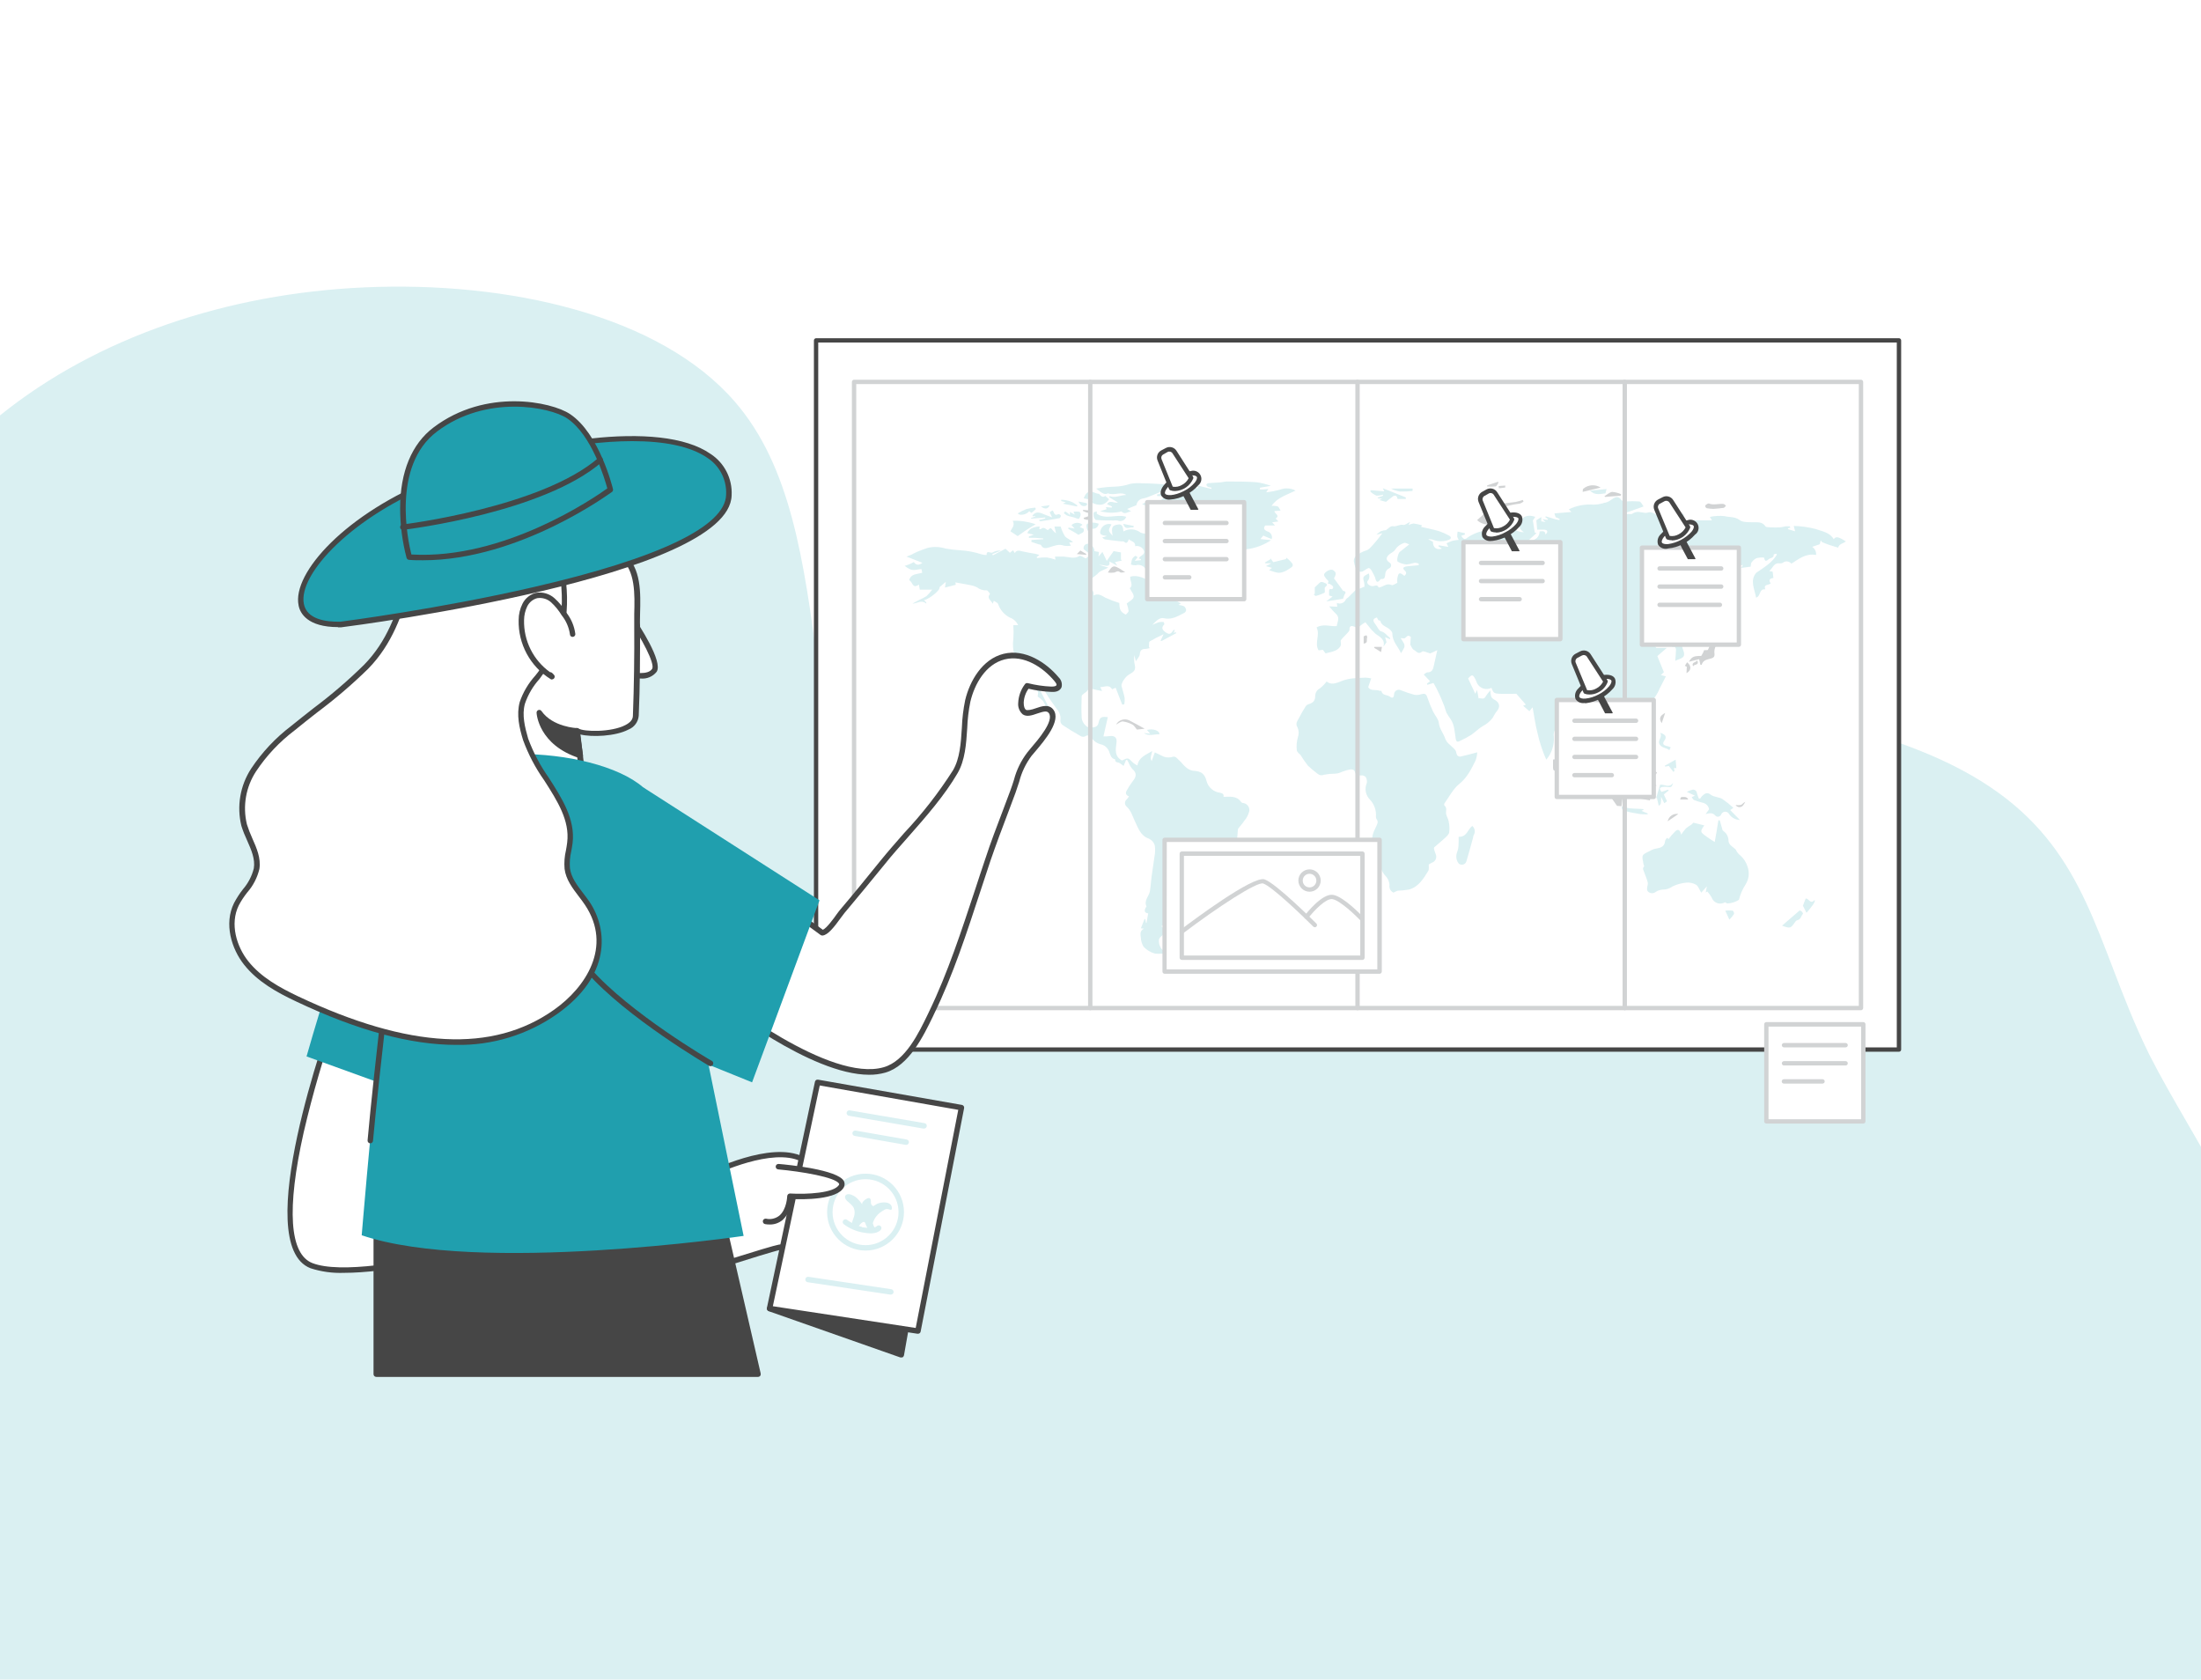 <svg width="384" height="293" viewBox="0 0 384 293" fill="none" xmlns="http://www.w3.org/2000/svg">
<path d="M384 0H0V293H384V0Z" fill="white"/>
<path fill-rule="evenodd" clip-rule="evenodd" d="M142.758 116.767C140.258 97.515 137.902 81.289 128.221 70.093C115.125 54.947 88.626 49.002 63.513 50.135C39.702 51.209 16.998 58.772 0 72.464V146.26V229.799V237V251.369V293H384V242.974V237V200.062C383.181 198.623 382.348 197.184 381.516 195.746L381.516 195.745C379.225 191.786 376.946 187.846 374.999 184.006C372.38 178.702 370.422 173.585 368.556 168.706C362.548 153.002 357.486 139.768 334.377 130.725C304.09 118.872 242.801 114.219 184.72 115.106C170.501 115.322 156.453 115.878 142.758 116.767Z" fill="#DAF0F2"/>
<path d="M331.306 59.379H142.381V183.095H331.306V59.379Z" fill="white"/>
<path d="M331.298 183.471H142.381C142.172 183.471 142 183.299 142 183.09V59.381C142.007 59.172 142.172 59.008 142.381 59H331.306C331.515 59.008 331.679 59.172 331.687 59.381V183.097C331.679 183.306 331.515 183.471 331.298 183.471ZM142.755 182.716H330.925V59.755H142.755V182.716Z" fill="#464646"/>
<path d="M324.671 176.232H149.006C148.797 176.232 148.625 176.06 148.625 175.851V66.619C148.632 66.41 148.797 66.246 149.006 66.238H324.679C324.888 66.246 325.052 66.41 325.06 66.619V175.851C325.052 176.06 324.88 176.232 324.671 176.232ZM149.387 175.47H324.298V67H149.387V175.47Z" fill="#D1D3D4"/>
<path d="M284.541 136.511L285.228 136.742L288.209 133.934L289.098 134.823C288.224 135.644 288.187 136.212 288.993 137.041C288.358 137.303 287.843 138.431 287.865 139.633L285.042 139.088C284.937 138.304 284.167 137.579 284.541 136.511Z" fill="#D1D3D4"/>
<path d="M282.941 140.643L282.112 140.575C281.477 139.664 280.76 138.633 280.043 137.617C279.326 136.601 278.661 135.69 277.906 134.629C279.423 134.801 279.998 136.011 280.939 136.691C281.574 137.206 282.09 137.849 282.456 138.581C282.568 138.767 282.911 138.82 283.113 138.932L282.896 140.665L282.941 140.643Z" fill="#D1D3D4"/>
<path d="M260.691 91.544C259.481 91.589 258.48 91.484 257.703 90.73C258.331 90.214 258.913 89.661 259.459 89.064C260.086 88.444 260.9 88.048 261.782 87.943C262.656 87.719 263.582 87.704 264.471 87.555C264.882 87.465 265.286 87.345 265.681 87.211L265.808 87.495C265.614 87.644 265.398 87.764 265.166 87.853C264.314 87.958 263.478 88.122 262.648 88.354C261.558 88.727 260.579 89.392 259.825 90.266C259.72 90.401 259.825 90.797 259.944 91.021C260.079 91.252 260.348 91.312 260.691 91.544Z" fill="#D1D3D4"/>
<path d="M296.442 114.992L294.656 115.44C295.179 114.558 295.471 114.424 296.815 114.424C296.92 114.237 297.047 114.028 297.151 113.819C297.211 113.692 297.263 113.557 297.308 113.423C297.607 113.423 297.936 113.423 297.981 113.363C298.249 112.818 298.451 112.243 298.66 111.675C298.795 111.316 298.66 110.763 299.348 110.786C299.736 111.361 299.736 112.108 299.348 112.683C299.131 113.117 299.049 113.61 299.124 114.088C299.206 114.842 298.511 114.842 298.182 114.954C297.585 115.111 297.084 115.283 296.882 115.978H296.666L296.442 114.992Z" fill="#D1D3D4"/>
<path d="M300.672 105.506H300.066L300.261 107.337H299.656C300.052 105.663 299.125 103.848 300.081 101.98C300.291 103.243 300.485 104.378 300.672 105.506Z" fill="#D1D3D4"/>
<path d="M299.243 109.928L298.906 110.683C298.608 109.764 298.75 109.472 299.37 109.45L299.579 107.934C300.117 108.27 300.273 109.174 301.095 108.882L301.237 109.532L300.049 110.212L299.243 109.928Z" fill="#D1D3D4"/>
<path d="M298.914 88.774C298.533 88.759 298.144 88.722 297.771 88.655C297.621 88.588 297.517 88.438 297.494 88.274C297.494 88.124 297.718 88.005 297.868 87.9C297.95 87.841 298.047 87.818 298.152 87.841C298.988 88.162 299.825 87.841 300.669 87.908C300.826 87.908 300.975 88.109 301.125 88.222C300.99 88.349 300.863 88.573 300.714 88.595C300.124 88.685 299.534 88.722 298.914 88.774Z" fill="#D1D3D4"/>
<path d="M194.713 126.405C195.154 125.598 196.147 125.269 196.984 125.65C197.873 126.091 198.724 126.592 199.703 127.122L198.351 127.271C198.052 126.92 197.873 126.562 197.596 126.412C197.066 126.121 196.491 125.934 195.893 125.852C195.535 125.83 195.139 126.188 194.713 126.405Z" fill="#D1D3D4"/>
<path d="M279.253 85.053L276.123 85.807C276.16 85.606 276.123 85.329 276.228 85.262C277.079 84.537 278.304 84.448 279.253 85.053Z" fill="#D1D3D4"/>
<path d="M196.318 99.824C195.915 99.824 195.564 99.966 195.422 99.824C195.018 99.481 194.772 99.764 194.413 99.876C194.04 99.929 193.659 99.929 193.285 99.876C194.04 98.674 194.256 98.591 195.19 99.114L195.384 99.219L196.318 99.824Z" fill="#D1D3D4"/>
<path d="M282.77 86.466L280.021 86.683L279.916 86.571C280.364 86.302 280.798 85.883 281.268 85.809C281.813 85.853 282.344 85.988 282.837 86.219L282.77 86.466Z" fill="#D1D3D4"/>
<path d="M271.171 132.426C271.462 132.844 271.716 133.292 271.925 133.763C271.978 133.912 271.694 134.316 271.485 134.398C271.074 134.555 270.939 134.271 270.954 133.882C270.969 133.494 270.954 132.979 270.954 132.53L271.171 132.426Z" fill="#D1D3D4"/>
<path d="M294.344 115.531C295.143 116.174 295.098 116.951 294.239 117.429L294.291 116.323L293.955 116.136L294.344 115.531Z" fill="#D1D3D4"/>
<path d="M259.485 84.663L261.352 84.043L261.442 84.177C261.278 84.409 261.136 84.812 260.927 84.857C260.426 84.909 259.911 84.909 259.41 84.857L259.485 84.663Z" fill="#D1D3D4"/>
<path d="M237.912 111.003L238.398 110.809C238.45 110.943 238.57 111.107 238.525 111.19C238.36 111.548 238.741 112.22 237.912 112.265V111.003Z" fill="#D1D3D4"/>
<path d="M240.947 113.752L239.736 112.997L239.774 112.848H241.103L240.947 113.752Z" fill="#D1D3D4"/>
<path d="M290.508 124.371L289.918 126.157C289.418 125.365 289.545 124.887 290.508 124.371Z" fill="#D1D3D4"/>
<path d="M302.805 140.428C303.111 140.48 303.417 140.48 303.724 140.428C303.97 140.331 304.142 140.025 304.478 139.883C304.373 140.114 304.239 140.339 304.075 140.533C303.776 140.861 303.268 140.891 302.939 140.592C302.894 140.548 302.842 140.488 302.805 140.428Z" fill="#D1D3D4"/>
<path d="M189.07 90.329L190.266 89.926L190.378 90.68C190.124 90.695 189.87 90.695 189.623 90.68C189.436 90.643 189.25 90.583 189.078 90.508L189.07 90.329Z" fill="#D1D3D4"/>
<path d="M292.821 141.997L290.953 143.267C291.132 142.408 291.962 141.847 292.821 141.997Z" fill="#D1D3D4"/>
<path d="M188.487 96.035L189.503 96.64V96.79L187.867 96.655L188.487 96.035Z" fill="#D1D3D4"/>
<path d="M188.951 88.949L190.468 89.084C189.93 89.749 189.444 89.33 188.951 89.136V88.949Z" fill="#D1D3D4"/>
<path d="M238.793 100.033C239.002 100.496 238.912 101.042 238.561 101.408C238.494 101.483 238.561 101.819 238.681 101.908C238.882 102.11 239.151 102.237 239.435 102.259C239.846 102.259 240.287 101.871 240.526 102.491C241.28 102.431 241.908 101.632 242.797 102.065C243.006 102.162 243.432 101.826 243.783 101.669C243.76 101.415 243.76 101.161 243.783 100.915C243.977 99.839 244.171 99.772 245.015 100.459C245.352 100.16 245.479 99.899 245.068 99.518C244.657 99.137 244.821 98.928 245.262 98.831C245.591 98.771 245.919 98.733 246.255 98.719L247.51 98.599V98.308C247.286 98.218 247.055 98.173 246.816 98.166C246.345 98.315 245.867 98.412 245.381 98.472C244.844 98.427 244.328 98.255 243.865 97.979C243.603 97.829 243.932 96.5 244.216 96.276L245.867 94.968C245.531 94.856 245.225 94.64 244.993 94.7C244.59 94.834 244.216 95.043 243.895 95.32C243.611 95.536 243.447 95.902 243.185 96.149C242.916 96.388 242.513 96.552 242.251 96.829C241.773 97.344 241.833 97.71 242.393 98.121C242.67 98.255 242.789 98.591 242.655 98.868C242.588 99.002 242.468 99.107 242.326 99.159C241.945 99.346 241.699 99.719 241.684 100.138C241.639 100.549 241.639 101.139 240.929 100.989C240.025 102.155 240.055 100.989 239.823 100.541C239.786 100.452 239.734 100.362 239.689 100.272C239.442 99.862 239.263 99.279 238.89 99.114C238.651 99.002 238.135 99.488 237.732 99.69C237.261 99.854 236.746 99.622 236.559 99.167C236.387 98.763 236.268 98.338 236.2 97.912C236.178 97.613 236.283 97.314 236.484 97.09C237.015 96.597 237.65 96.238 238.344 96.029C238.845 95.895 239.263 95.342 239.659 94.909C240.219 94.289 240.72 93.601 241.176 93.026L240.137 93.273C240.369 93.049 240.623 92.847 240.892 92.675C241.191 92.57 241.497 92.503 241.811 92.473C242.102 92.294 242.617 91.719 242.991 91.793C243.663 91.928 244.164 91.42 244.829 91.569C245.127 91.637 245.516 91.278 246.009 91.046L245.747 91.607C246.016 91.457 246.308 91.368 246.614 91.323C247.115 91.39 247.608 91.495 248.093 91.637L247.921 91.906C248.99 92.152 250.043 92.354 251.074 92.66C251.664 92.862 252.232 93.116 252.77 93.415C253.225 93.639 253.248 93.975 252.77 94.169C251.888 94.498 250.917 94.498 250.035 94.169C249.759 94.072 249.46 94.035 249.161 94.064L249.991 94.505C249.991 95.491 250.596 96.022 251.567 95.708L250.939 95.275L250.999 95.125L252.687 95.402L252.374 94.774C252.71 94.61 253.046 94.468 253.397 94.341C253.763 94.266 254.129 94.206 254.503 94.177C254.391 94.012 254.301 93.833 254.241 93.639C254.234 93.34 254.249 93.034 254.301 92.735L255.571 93.011V93.258L254.943 93.467C255.422 94.221 255.608 94.139 256.228 93.646C256.781 93.295 257.379 93.011 258.006 92.809C258.238 92.742 258.469 92.69 258.701 92.66C259.209 93.474 259.934 92.66 260.606 92.727C260.905 92.727 261.226 92.302 261.48 92.839C261.741 92.78 261.995 92.697 262.235 92.6L260.882 91.629C261.801 91.749 262.705 91.921 263.602 92.137C264.356 92.361 265.021 92.892 265.873 92.832C265.297 92.518 264.946 91.913 264.954 91.256C265.215 90.867 265.529 90.509 265.888 90.202C266.231 90.031 266.62 89.948 267.001 89.971C267.292 90.001 267.583 90.068 267.86 90.165L267.434 90.778L267.763 92.899L268.069 92.996L266.724 94.214C267.538 94.416 268.36 93.922 268.562 93.108C268.592 92.974 268.607 92.839 268.607 92.697C269.04 92.697 269.593 92.481 269.63 93.25C270.131 92.817 270.026 92.428 269.406 92.399C269.01 92.399 268.652 92.399 268.188 92.399L268.039 90.763L268.906 90.195V90.949L269.66 91.054L269.085 90.561L269.989 90.688L270.063 90.538L269.615 90.225L269.667 90.068C270.243 90.24 270.818 90.426 271.393 90.591C271.617 90.643 271.841 90.688 272.065 90.71C272.095 90.65 272.11 90.583 272.11 90.523C271.916 90.426 271.707 90.352 271.401 90.217L271.191 89.56L274.15 89.313L273.709 88.843C275.069 88.185 276.578 87.909 278.079 88.036C278.609 88.021 279.132 87.939 279.64 87.804C279.693 87.804 279.73 87.737 279.775 87.737C280.245 87.685 280.694 87.505 281.067 87.207C281.613 86.811 282.285 86.34 282.897 87.251C283.01 87.416 283.383 87.408 283.607 87.476C284.399 87.416 285.198 87.416 285.998 87.476C286.289 87.52 286.506 88.028 286.752 88.35L283.428 89.53V89.664C283.645 89.664 283.876 89.664 284.093 89.664C284.309 89.664 284.646 89.732 284.802 89.612C285.557 89.067 286.319 89.395 287.081 89.478C287.387 89.478 287.723 89.306 288.015 89.358C288.373 89.448 288.709 89.605 289.008 89.829C289.666 90.217 290.51 90.053 290.98 89.448C291.137 89.336 291.331 89.291 291.526 89.321C292.28 89.41 292.99 89.545 293.759 89.672C293.67 90.531 293.707 91.256 294.828 91.271L295.126 90.778H298.675L298.309 90.172C299.153 89.993 300.027 89.941 300.886 90.038C301.738 90.269 302.671 90.083 303.501 90.718C304.053 91.144 305.017 91.084 305.831 91.106C306.646 91.129 307.445 90.972 308.013 91.816C308.14 91.995 308.625 91.973 308.954 91.995C309.462 92.025 309.963 92.025 310.471 91.995C310.837 91.995 311.225 91.853 311.561 91.808C311.785 91.793 312.009 91.793 312.234 91.808L312.375 92.04L311.927 92.167L311.972 92.316L313.182 92.683L312.951 91.741C314.228 91.779 315.498 91.958 316.738 92.272C317.851 92.683 319.226 92.847 319.928 94.064C320.309 93.534 320.682 93.586 322.035 94.445C321.586 94.826 320.854 94.849 320.705 95.536C320.219 95.394 319.734 95.252 319.256 95.095C319.009 95.021 318.77 94.916 318.501 94.819C318.314 94.759 318.128 94.684 317.948 94.602C317.836 94.513 317.739 94.393 317.657 94.266C317.612 94.408 317.575 94.558 317.537 94.707C317.5 94.856 317.537 94.841 317.485 94.939L316.163 95.394C316.634 95.701 316.902 96.246 316.843 96.814C315.042 96.485 313.855 97.493 312.54 98.33C312.166 97.874 311.494 97.8 311.038 98.173C311.031 98.173 311.031 98.181 311.023 98.181C310.829 98.27 310.62 98.3 310.411 98.263C309.447 98.188 309.305 99.1 308.678 99.608L309.268 99.727L309.402 100.833C308.745 100.885 308.528 101.191 308.924 101.774C308.581 102.132 307.639 101.856 307.975 102.812C306.877 102.655 307.221 104.022 306.377 104.254C306.108 102.738 305.256 101.221 306.422 99.906C307.819 98.95 309.163 98.151 310.007 96.761L309.888 96.589C309.738 96.634 309.455 96.694 309.455 96.731C309.492 97.239 309.088 97.314 308.767 97.434C308.446 97.553 307.96 98.345 307.766 97.269C307.318 97.224 306.862 97.262 306.422 97.381C306.078 97.561 305.787 97.822 305.57 98.136C305.458 98.278 305.488 98.539 305.435 98.846L303.747 99.077L304.083 98.562C303.299 98.704 302.507 98.748 301.708 98.696C300.049 98.345 299.108 99.451 298.047 100.302C297.532 100.735 297.016 101.184 296.576 101.557C296.785 101.819 297.016 102.058 297.27 102.267C297.465 102.342 297.674 102.342 297.868 102.267C298.107 102.207 298.421 101.916 298.548 101.991C298.824 102.14 299.22 102.521 299.175 102.745C298.906 103.903 299.101 105.173 298.369 106.226C297.644 107.28 297.061 108.131 296.411 109.072C296.045 109.565 295.365 109.685 294.857 109.349C294.536 109.834 293.879 110.006 293.827 110.806C293.827 111.142 293.162 111.426 293.072 111.747C293.356 112.419 293.595 113.114 293.789 113.816C294.028 114.922 292.967 114.862 292.273 115.295C292.325 114.586 292.392 113.943 292.407 113.301C292.407 113.136 292.22 112.815 292.146 112.823C291.264 112.92 291.698 112.404 291.772 112.068C291.802 111.963 291.847 111.874 291.899 111.777C291.429 111.403 290.749 111.478 290.375 111.941C290.33 111.993 290.293 112.053 290.263 112.113L290.047 111.963L290.368 110.865C289.695 110.723 289.494 111.396 289.075 111.68C288.963 111.754 288.904 111.896 288.784 111.971C288.642 112.031 288.5 112.075 288.351 112.105C288.448 112.27 288.553 112.442 288.665 112.598C288.769 112.755 288.934 112.972 288.971 113.024H290.801L289.15 114.451L290.293 117.26L289.755 117.76L290.637 117.985C290.278 118.687 289.927 119.396 289.561 120.091C289.337 120.644 289.046 121.174 288.694 121.66C288.254 122.175 287.94 122.848 287.066 122.937C286.498 123.049 285.953 123.274 285.467 123.595C285.213 123.796 284.997 124.028 284.81 124.289L284.713 123.625C283.898 123.528 283.137 124.05 282.927 124.842C282.703 125.963 283.577 126.628 284.197 127.3L285.206 127.054L285.325 127.218C285.131 127.464 284.914 127.711 284.735 127.972C284.616 128.099 284.548 128.264 284.526 128.436C284.593 129.451 284.66 130.415 283.435 130.923C283.092 131.058 282.935 131.678 282.531 131.999V131.244L280.47 128.817C280.372 128.921 280.298 129.041 280.238 129.175C280.223 129.466 280.178 129.75 280.104 130.034C279.611 131.058 280.283 131.924 280.477 132.843C280.552 133.224 281.149 133.463 281.381 133.844C281.59 134.262 281.74 134.703 281.822 135.166C281.979 135.719 282.053 136.294 282.038 136.87C281.59 136.556 281.194 136.182 280.866 135.756C280.656 135.241 280.507 134.703 280.432 134.158C280.387 133.822 280.26 133.5 280.074 133.217C279.491 132.499 279.304 131.536 279.573 130.654C279.812 129.205 279.14 127.928 278.946 126.478C278.46 126.889 278.326 127.614 277.519 127.18C278.027 126.038 277.377 125.171 276.764 124.267C276.578 123.901 276.443 123.505 276.368 123.102C275.816 123.221 275.27 123.311 274.74 123.453C274.553 123.505 274.254 123.632 274.232 123.774C274.038 124.835 273.007 125.291 272.491 126.045C272.148 126.568 271.58 126.941 271.221 127.457C271.079 127.786 271.035 128.152 271.094 128.51C271.191 129.967 270.721 131.409 269.772 132.522C269.115 131.043 268.607 129.504 268.256 127.928C267.86 126.411 267.643 124.783 267.389 123.378L266.829 124.065L265.731 123.117L266.209 122.922L264.55 121.025C263.639 121.025 262.623 121.077 261.614 121.025C260.606 120.973 260.554 120.853 260.203 119.987C259.299 120.457 258.178 120.106 257.707 119.202C257.663 119.12 257.625 119.03 257.595 118.933C257.543 118.799 257.483 118.664 257.424 118.53C256.953 117.618 256.811 117.604 256.139 118.358L257.394 121.032L257.678 120.36C257.76 120.734 257.805 120.898 257.834 121.062C257.864 121.227 257.924 121.578 257.961 121.817C258.38 121.742 258.888 122.123 259.194 121.496C259.433 121.115 259.71 120.756 260.023 120.427C260.023 120.749 260.053 121.077 260.128 121.391C260.203 121.638 260.367 121.847 260.591 121.981C261.682 122.519 261.846 123.318 261.032 124.215C260.905 124.387 260.785 124.566 260.688 124.76C260.576 124.939 260.486 125.141 260.359 125.305C259.896 125.881 259.306 126.359 258.649 126.695C257.947 127.113 257.349 127.733 256.662 128.211C256.004 128.615 255.324 128.973 254.622 129.295C254.234 129.489 254.054 129.332 253.98 128.914C253.778 127.726 253.793 126.471 253.061 125.417C252.807 125.066 252.568 124.7 252.359 124.319C252.224 123.968 252.105 123.61 252.008 123.251C251.828 122.766 251.627 122.287 251.425 121.809C251.223 121.331 250.895 120.644 250.603 120.061C250.439 119.725 250.23 119.404 250.088 119.142L249.027 119.464L248.952 119.254L249.498 118.836L248.392 117.671C248.526 117.596 248.795 117.29 249.064 117.29C249.774 117.29 249.991 116.842 250.118 116.281C250.319 115.4 250.521 114.533 250.76 113.42L249.557 113.973C249.557 113.973 249.513 113.973 249.49 113.973C249.012 113.861 248.317 113.487 248.108 113.667C247.443 114.257 247.115 113.584 246.734 113.405C246.353 113.233 246.255 112.77 246.039 112.449L246.143 111.089C245.658 110.806 245.68 110.82 245.12 111.321C245.008 111.418 244.709 111.321 244.365 111.321C244.575 111.62 244.769 111.934 244.941 112.255C245.038 112.464 245.068 112.703 245.008 112.927C244.844 113.278 244.649 113.622 244.433 113.943C243.932 112.808 242.916 111.934 242.916 110.492C242.916 110.178 242.468 109.782 242.162 109.573C241.616 109.244 241.011 109.035 240.825 108.325C240.825 108.251 240.556 108.258 240.473 108.176C240.376 108.034 240.294 107.885 240.234 107.72C239.532 107.907 239.428 108.243 239.943 108.871C240.152 109.132 240.287 109.446 240.488 109.715C240.69 109.984 240.787 110.096 240.966 110.141C241.646 110.29 241.96 110.903 242.483 111.246C242.52 111.246 242.483 111.373 242.535 111.523L241.654 111.142L241.9 112.038L241.362 112.793C241.699 111.545 240.78 111.134 240.003 110.574C239.569 110.193 239.174 109.767 238.83 109.304C238.613 109.043 238.412 108.774 238.21 108.549C237.919 108.714 237.642 108.908 237.373 109.117C237.097 109.431 236.641 109.513 236.275 109.311C235.857 109.14 235.394 109.102 235.438 109.864C235.438 110.103 235.102 110.38 234.901 110.619C234.587 110.977 234.228 111.276 233.952 111.657C233.847 111.807 233.952 112.098 233.952 112.501C233.593 113.525 232.435 113.689 231.262 113.973L230.799 113.36L230.045 113.45C229.283 112.15 230.359 110.783 229.701 109.453C230.844 108.766 232.032 109.311 233.22 109.222C233.302 108.564 233.765 107.87 233.22 107.227C232.749 106.779 232.308 106.293 231.897 105.778L233.309 105.838L233.227 105.173C233.802 105.449 234.497 105.21 234.781 104.635C234.796 104.613 234.803 104.583 234.818 104.56C234.901 104.411 235.095 104.336 235.229 104.202L236.462 102.977L238.053 102.342C238.06 102.11 238.046 101.886 238.008 101.662C237.724 100.623 237.717 100.623 238.793 100.033Z" fill="#DAF0F2"/>
<path d="M176.795 109.054H177.625C177.341 108.434 176.818 107.956 176.168 107.725C175.212 107.232 174.48 106.388 174.136 105.364C174.031 105.118 173.635 104.976 173.381 104.811L173.202 105.327C172.911 104.677 172.089 104.4 172.717 103.609C172.717 103.564 172.306 102.951 172.156 102.981C171.529 103.026 170.909 102.832 170.423 102.436C170.087 102.279 169.736 102.159 169.37 102.092C168.488 101.913 167.607 101.763 166.673 101.599L166.755 102.01L164.873 102.496L165.007 101.502L163.909 102.436C164.126 102.862 162.34 104.378 161.212 104.714L161.601 105.073V105.297C160.734 104.542 160.024 105.297 159.18 105.297L160.368 104.654C160.816 104.468 161.242 104.244 161.653 103.982C162.012 103.638 162.34 103.265 162.639 102.862H160.473L160.316 101.98C159.143 102.824 159.218 101.42 158.62 101.218C158.934 100.03 160.024 100.202 160.898 99.911L160.764 99.268C159.494 99.38 159.203 99.776 157.828 98.716C158.127 98.618 158.396 98.551 158.657 98.432C158.919 98.32 159.173 98.193 159.419 98.051C159.882 98.626 160.256 98.641 160.936 98.185L158.157 97.094C158.568 96.938 158.814 96.855 159.061 96.736C159.3 96.624 159.666 96.392 159.995 96.265C160.607 96.019 161.235 95.772 161.87 95.57C162.893 95.332 163.969 95.376 164.97 95.69C165.792 95.84 166.628 95.937 167.465 95.989C168.757 96.056 170.027 96.303 171.26 96.706C171.544 96.781 171.828 96.818 172.119 96.826C172.119 95.84 172.873 96.631 173.21 96.355C173.643 96.116 174.143 96.004 174.636 96.049L173.12 96.669L173.217 96.878L175.428 95.727L176.19 96.43L176.743 95.981L177.042 96.474C177.4 95.869 177.901 96.071 178.424 96.198C179.134 96.37 179.873 96.467 180.59 96.601C180.814 96.646 181.038 96.721 181.345 96.811L180.882 97.169L180.919 97.349C181.487 97.266 182.062 97.229 182.63 97.244C183.145 97.326 183.653 97.453 184.146 97.632L184.056 97.094C184.609 97.094 185.11 97.094 185.573 97.094C186.499 97.154 187.418 97.558 188.344 96.975C188.524 96.863 189.017 97.236 189.443 97.416L190.287 96.751L189.069 95.81C188.965 95.317 189.204 94.913 189.824 94.853C190.347 94.808 191.004 95.608 190.937 96.146L191.736 96.288L191.646 97.094L192.334 96.28L193.088 97.849L194.291 96.138L195.568 96.37V97.603L195.733 97.789L194.522 98.058L194.926 98.686L193.544 97.939C193.693 98.603 193.372 98.753 192.946 98.693C192.55 98.588 192.139 98.536 191.729 98.529L193.365 99.014C192.864 99.246 192.505 99.41 192.154 99.59C191.975 99.657 191.818 99.761 191.676 99.896C191.064 100.658 189.794 100.964 189.861 102.256C189.861 102.443 190.025 102.75 190.175 102.787C190.78 102.921 190.832 103.34 190.795 103.885C191.594 103.444 192.177 103.885 192.842 104.259C193.633 104.617 194.448 104.931 195.277 105.185C195.337 105.693 195.24 106.5 195.987 106.97C196.136 107.06 196.397 107.247 196.435 107.202C196.622 107.023 196.905 106.769 196.898 106.552C196.838 106.119 196.734 105.693 196.577 105.282C197.003 104.908 197.682 104.61 197.78 104.161C197.877 103.713 197.376 103.175 197.107 102.6C197.794 102.107 197.107 101.36 197.189 100.598C198.541 100.225 199.699 100.912 200.887 101.532C200.663 102.017 200.872 102.593 201.358 102.824C201.447 102.869 201.545 102.891 201.649 102.906C202.546 103.131 202.643 102.212 203.016 101.689C203.397 102.227 203.771 102.705 204.107 103.205C204.286 103.526 204.211 104.049 204.451 104.266C204.944 104.647 205.474 104.976 206.027 105.245L205.601 105.521C205.93 105.551 206.251 105.633 206.557 105.753C206.774 105.909 206.908 106.156 206.946 106.417C206.916 106.642 206.781 106.843 206.572 106.94C205.481 107.471 204.465 108.158 203.098 107.852C202.217 107.65 201.634 108.442 201.029 109.017C201.388 108.845 201.746 108.696 202.12 108.561C202.396 108.487 202.688 108.464 202.979 108.502C203.046 108.502 203.173 108.883 203.128 108.927C202.583 109.45 202.762 109.869 203.278 110.242C203.965 110.735 204.211 110.683 204.675 109.996C204.734 109.906 204.839 109.846 204.951 109.839L204.779 110.437L205.1 110.257L205.212 110.451L202.658 111.819L202.478 111.774L203.001 110.646C202.172 111.012 201.365 111.43 200.588 111.893C200.402 112.02 200.491 112.58 200.454 112.939L200.656 113.036C200.409 113.111 200.155 113.171 199.901 113.193C199.289 113.193 198.922 113.365 198.855 114.097C198.855 114.515 198.437 114.896 198.175 115.352L197.892 114.284C197.847 114.702 197.847 115.12 197.892 115.539C198.175 116.831 198.108 117.018 196.995 117.66C196.33 118.041 195.561 119.177 195.673 119.692C195.845 120.38 196.084 121.059 196.211 121.754C196.241 122.128 196.218 122.501 196.151 122.867L195.785 122.912L194.642 119.969L194.022 120.245C193.484 119.304 192.67 119.894 191.96 119.864L192.274 120.544C191.624 120.417 191.116 120.335 190.615 120.193C190.227 120.096 189.936 120.088 189.697 120.492C189.585 120.686 189.316 120.798 189.136 120.962C188.957 121.127 188.711 121.283 188.711 121.448C188.673 122.68 188.651 123.92 188.711 125.153C188.74 125.571 188.897 125.967 189.159 126.296C189.398 126.602 189.853 126.991 190.152 126.946C190.705 126.849 191.489 126.998 191.669 126.064C191.848 125.131 192.169 124.959 193.275 125.108L192.513 128.462C192.879 128.462 193.275 128.462 193.596 128.41C194.53 128.291 194.918 128.724 194.784 129.635C194.62 130.778 194.433 131.966 195.748 132.668C196.816 132.145 196.808 132.153 197.675 133.049C197.907 133.236 198.16 133.4 198.437 133.535C198.698 132.056 199.953 131.675 201.022 131.01C200.932 131.615 200.558 132.183 200.932 132.765L201.477 131.249C202.06 131.525 202.546 131.764 203.046 132.003C203.576 132.183 204.152 132.183 204.675 132.003C205.19 131.899 205.474 132.467 205.855 132.758C205.989 132.877 206.109 133.004 206.214 133.146C206.438 133.423 206.692 133.677 206.968 133.901C207.297 134.177 207.685 134.364 208.104 134.446C209.5 134.521 210.158 134.902 210.501 136.239C210.785 137.337 211.712 138.151 212.84 138.286C213.325 138.391 213.557 138.547 213.46 139.003C214.573 139.003 215.738 138.786 216.493 139.855C216.56 139.959 216.657 140.041 216.784 140.071C217.471 140.101 218.009 140.691 217.972 141.379C217.972 141.409 217.964 141.438 217.964 141.476C217.815 142.103 217.516 142.693 217.09 143.179C216.777 143.665 216.373 144.083 216.022 144.546C215.985 144.636 215.962 144.733 215.962 144.83C215.917 145.726 215.813 146.615 215.656 147.497C215.454 148.124 215.17 148.729 214.819 149.297C214.715 149.424 214.565 149.521 214.401 149.559C213.714 149.828 212.997 150.029 212.332 150.321C211.794 150.582 211.458 151.142 211.48 151.74C211.331 152.382 211.069 153.003 210.726 153.57C210.628 153.787 210.509 154.004 210.352 154.325L210.225 153.623C209.471 155.057 208.918 156.656 206.893 155.281C207.155 155.744 207.349 156.035 207.498 156.357C207.745 156.775 207.61 157.313 207.192 157.559C207.095 157.619 206.99 157.657 206.878 157.671C206.341 157.813 205.78 157.881 205.22 157.993C205.287 159.016 205.056 159.203 203.853 158.852C204.398 160.182 203.696 160.966 202.62 161.571C202.77 161.728 202.934 161.87 203.106 161.997C203.696 162.311 203.689 162.4 203.166 162.856C202.792 163.177 202.277 163.513 202.194 163.917C202.142 164.447 202.277 164.985 202.575 165.433C202.792 165.784 203.33 165.934 203.801 166.188C203.054 166.367 202.292 166.427 201.53 166.359C200.768 166.15 200.073 165.739 199.528 165.172C199.221 164.671 199.049 164.103 199.035 163.521C198.945 162.968 198.855 162.363 199.58 162.004L199.042 161.937L199.677 160.338H199.819L199.938 160.996H200.028L200.319 159.33C199.632 159.255 199.632 158.852 199.871 158.351C199.916 158.269 200.043 158.165 200.021 158.112C199.535 157.059 200.484 156.334 200.626 155.438C200.768 154.534 200.805 153.69 200.925 152.808C201.074 151.68 201.283 150.53 201.418 149.409C201.552 148.759 201.567 148.094 201.462 147.445C201.298 146.937 200.932 146.518 200.446 146.302C198.982 145.794 198.594 144.479 198.026 143.321C197.578 142.41 197.361 141.401 196.51 140.662C196.196 140.348 196.188 139.832 196.51 139.511C196.524 139.496 196.547 139.474 196.562 139.459C196.719 139.294 196.861 139.115 196.973 138.921C196.45 138.749 196.308 138.383 196.554 137.942C196.883 137.337 197.257 136.755 197.675 136.209C198.332 135.41 198.295 134.775 197.555 134.147C197.294 133.841 197.085 133.49 196.935 133.109C196.838 132.937 196.756 132.758 196.659 132.579H196.457L196.031 133.609C195.972 133.565 195.807 133.438 195.628 133.318C195.501 133.206 195.352 133.109 195.187 133.042C194.866 132.975 194.545 132.967 194.567 132.519C194.567 132.489 194.545 132.467 194.522 132.459C193.768 132.265 193.716 131.6 193.477 131.032C193.208 130.397 192.64 129.942 191.96 129.822C191.34 129.65 190.795 129.254 190.444 128.716C190.13 128.343 189.831 128.104 189.316 128.455C189.069 128.567 188.793 128.552 188.554 128.418C187.47 127.805 186.41 127.163 185.371 126.468C185.132 126.289 184.99 126.005 184.998 125.713C185.11 125.004 184.893 124.279 184.415 123.749C183.885 122.987 183.324 122.232 182.831 121.47C182.338 120.708 182.069 120.058 181.696 119.386C181.554 119.154 181.225 119.027 180.986 118.856L180.77 119.005C181.001 119.483 181.233 119.969 181.472 120.439L182.749 122.927C182.839 123.099 182.958 123.271 183.048 123.45C183.13 123.629 183.22 123.913 183.309 124.145L183.003 124.272C182.719 123.607 182.383 122.964 182.01 122.344C181.733 122.023 181.405 121.747 181.046 121.522C181.046 121.082 181.188 120.768 181.083 120.641C180.329 119.961 180.202 118.968 179.783 118.123C179.679 117.922 179.507 117.638 179.32 117.593C178.2 117.309 178.035 116.263 177.565 115.472C177.341 115.135 177.154 114.777 177.012 114.396C176.728 113.432 176.653 112.424 176.795 111.43C176.848 110.646 176.848 109.846 176.795 109.054Z" fill="#DAF0F2"/>
<path d="M243.109 155.712C242.601 155.473 242.318 154.928 242.422 154.375C242.385 153.755 242.116 153.165 241.668 152.739C241.048 152.029 240.711 151.103 240.734 150.162C240.637 149.265 240.308 148.414 239.778 147.681C239.023 146.404 239.539 145.298 240.069 144.223C240.301 143.73 240.525 143.379 240.166 142.893C240.084 142.773 240.047 142.624 240.054 142.475C240.144 141.376 239.763 140.301 239.016 139.494C238.246 138.739 238.03 137.582 238.463 136.595C238.53 136.229 238.455 135.856 238.269 135.542C238.067 135.34 237.79 135.243 237.514 135.266C236.984 135.311 236.603 135.34 236.401 134.676C236.199 134.011 235.497 134.242 235.012 134.347C234.526 134.496 234.04 134.668 233.57 134.862C233.338 134.922 233.107 134.959 232.868 134.967C232.247 134.967 231.627 135.027 231.015 135.146C230.634 135.325 230.193 135.258 229.879 134.982C229.282 134.541 228.714 134.07 228.184 133.562C227.72 132.972 227.295 132.352 226.906 131.71C226.817 131.575 226.645 131.501 226.54 131.366C226.436 131.239 226.264 131.06 226.249 130.903C226.159 130.141 226.226 129.364 226.436 128.625C226.637 128.072 226.622 127.459 226.383 126.921C225.92 126.167 226.383 125.756 226.63 125.255C226.988 124.546 227.384 123.851 227.825 123.171C227.937 123.022 228.094 122.91 228.273 122.857C228.983 122.641 229.469 122.327 229.461 121.423C229.461 120.848 229.782 120.325 230.298 120.064C230.731 119.727 231.119 119.331 231.441 118.891C232.248 119.526 233.099 119.204 233.988 118.838C234.548 118.614 235.131 118.457 235.729 118.375C236.565 118.271 237.41 118.241 238.254 118.211C238.582 118.226 238.904 118.271 239.225 118.345L238.709 119.862C239.098 120.616 240.047 120.22 240.741 120.519C240.816 120.519 240.988 120.519 241.003 120.519C241.16 121.386 242.041 121.169 242.519 121.543C242.997 121.916 243.184 121.617 243.221 121.139C243.229 120.676 243.61 120.31 244.073 120.325C244.215 120.325 244.349 120.37 244.476 120.437C245.216 120.736 245.978 120.99 246.747 121.199C247.136 121.266 247.532 121.244 247.905 121.117C248.413 120.982 248.779 120.923 248.989 121.565C249.28 122.439 249.631 123.291 250.019 124.12C250.326 124.792 250.953 125.405 251.02 126.077C251.133 127.175 251.865 127.952 252.171 128.923C252.29 129.207 252.462 129.469 252.686 129.678C253.082 130.081 253.545 130.432 253.889 130.836C254.076 131.067 254.053 131.463 254.218 131.732C254.345 131.897 254.546 131.994 254.756 131.994C255.712 131.785 256.661 131.523 257.729 131.239C257.706 131.717 257.609 132.195 257.445 132.651C256.69 134.168 255.981 135.639 254.576 136.775C253.516 137.634 252.851 138.971 252.021 140.121C251.947 140.219 251.917 140.487 252.021 140.54C252.529 140.958 252.201 141.511 252.298 141.989C252.388 142.467 252.671 142.826 252.739 143.266C252.888 143.901 252.918 144.559 252.836 145.209C252.746 145.635 252.283 146.008 251.924 146.337C251.379 146.852 250.781 147.3 250.229 147.808C250.146 147.883 250.169 148.122 250.229 148.264C250.288 148.526 250.408 148.772 250.49 149.019C250.729 149.571 250.475 150.214 249.922 150.453C249.892 150.468 249.855 150.475 249.825 150.49C249.586 150.602 249.362 150.752 249.265 150.804C249.265 151.275 249.332 151.686 249.183 151.932C248.339 153.269 247.524 154.689 245.866 155.167C245.209 155.286 244.536 155.361 243.864 155.376C243.602 155.466 243.348 155.578 243.109 155.712Z" fill="#DAF0F2"/>
<path d="M208.031 96.696L207.224 96.038L208.972 95.149V94.395L207.508 93.85L207.546 93.625L209.062 93.842L207.874 93.005C207.165 93.424 206.941 93.267 206.918 92.191H207.411C207.09 91.728 206.821 91.287 206.5 90.884C205.7 89.711 204.236 89.18 202.869 89.569C202.6 89.666 202.309 89.711 202.018 89.689C201.711 89.636 201.166 89.972 201.136 89.24C201.136 89.158 200.546 89.091 200.232 89.016V88.77L201.749 88.688L199.246 87.985C199.418 87.858 199.605 87.761 199.799 87.679C200.553 87.559 201.263 87.492 201.98 87.343C202.414 87.261 202.966 87.253 202.959 86.536H201.906L201.861 86.275L204.289 85.654L204.326 85.206C204.386 85.206 204.438 85.154 204.475 85.162C205.17 85.423 205.753 84.878 206.41 84.87C206.799 84.855 207.18 85.012 207.449 85.296C207.635 85.46 208.031 84.698 208.509 85.132C208.599 85.214 208.845 85.132 209.07 85.132L208.778 84.653L211.318 85.288L211.378 85.072C211.169 85.049 210.96 84.997 210.758 84.93C210.616 84.863 210.511 84.736 210.467 84.579C210.467 84.489 210.653 84.302 210.78 84.287C211.415 84.228 212.065 84.213 212.7 84.16C213.156 84.16 213.604 83.996 214.06 83.996C215.838 83.996 217.616 83.996 219.364 84.138C220.171 84.272 220.962 84.474 221.739 84.751L219.819 85.079V85.386C219.991 85.386 220.171 85.386 220.342 85.386C220.656 85.386 220.97 85.326 221.284 85.288L220.91 85.886C221.724 85.789 222.539 85.632 223.33 85.415C224.212 85.072 225.198 85.139 226.027 85.58C224.511 86.342 222.83 86.782 221.844 88.254C222.195 88.217 222.554 88.247 222.897 88.329C223.114 88.426 223.226 88.777 223.42 89.083L222.359 89.151C222.292 89.591 223.413 89.905 222.554 90.458L223.039 90.966L221.948 91.115L222.442 91.668H220.738C220.41 92.116 220.469 92.423 221.112 92.699C221.687 92.848 222.031 93.424 221.881 93.999C221.874 94.014 221.874 94.029 221.866 94.051L220.395 93.431L219.894 94.036L221.754 94.231C220.484 95.082 219.028 95.627 217.511 95.814C217.25 95.814 216.958 96.135 216.757 96.374C216.241 97.293 215.24 97.839 214.187 97.757C214.022 97.757 213.671 98.138 213.671 98.339C213.768 98.922 213.477 99.504 212.962 99.788C212.894 99.826 212.857 99.96 212.835 100.065C212.708 100.603 212.551 101.133 212.461 101.678C212.371 102.224 212.05 102.089 211.707 101.947C211.273 101.783 210.848 101.589 210.429 101.372C210.145 101.208 209.899 100.976 209.734 100.692C209.137 99.587 208.569 98.421 208.024 97.316C207.957 97.174 208.031 96.942 208.031 96.696Z" fill="#DAF0F2"/>
<path d="M300.535 144.835C300.827 145.119 301.073 145.261 301.193 145.477C301.402 145.776 301.522 146.127 301.559 146.486C301.514 147.308 302.134 147.599 302.605 148.002C302.694 148.062 302.777 148.144 302.844 148.227C303.023 148.637 303.307 148.996 303.666 149.265C304.233 149.78 304.659 150.438 304.883 151.177C305.264 152.201 305.137 153.344 304.555 154.27C304.017 155.099 303.621 156.003 303.389 156.959C302.777 157.363 302.067 157.587 301.335 157.602C301.208 157.542 301.088 157.467 300.954 157.393C300.214 157.848 299.243 157.624 298.78 156.885C298.713 156.78 298.66 156.668 298.623 156.549C298.406 156.182 298.152 155.831 297.869 155.518L297.592 155.704L297.794 154.621L296.808 155.727C296.494 155.219 296.315 154.599 295.904 154.337C295.381 154.038 294.783 153.911 294.186 153.971C293.364 154.046 292.572 154.27 291.825 154.621C291.317 154.995 290.712 155.189 290.084 155.189C289.629 155.211 289.181 155.361 288.807 155.63C288.389 155.928 287.821 155.861 287.477 155.48C287.373 155.323 287.335 155.129 287.365 154.942C287.365 154.606 287.552 154.27 287.485 153.971C287.328 153.336 287.059 152.739 286.842 152.119C286.723 151.79 286.491 151.491 286.842 151.14C286.895 151.088 286.738 150.849 286.723 150.692C286.67 150.184 286.417 149.519 286.656 149.175C286.887 148.832 287.642 148.578 288.172 148.279C288.927 147.846 290.084 148.174 290.443 147.046C290.495 146.897 290.48 146.71 290.548 146.561C290.63 146.419 290.727 146.284 290.839 146.157L291.108 146.366C291.474 145.881 291.87 145.418 292.303 144.992C292.811 144.544 293.125 144.828 293.304 145.604C293.558 145.216 293.835 144.842 294.148 144.499C294.447 144.26 294.768 144.043 295.097 143.849C295.217 143.752 295.321 143.64 295.418 143.513L297.338 143.983C297.338 143.916 297.338 143.983 297.338 143.983C296.584 145.096 296.584 145.096 297.719 145.933C297.921 146.09 298.137 146.232 298.354 146.374L299.161 146.882C299.288 146.127 299.4 145.545 299.505 144.947C299.602 144.349 299.691 143.729 299.796 143.109H300.042L300.535 144.835Z" fill="#DAF0F2"/>
<path d="M198.05 95.277C198.124 94.433 197.295 94.463 196.944 94.059C196.757 94.508 196.63 94.978 196.085 94.478C195.973 94.381 195.712 94.478 195.525 94.433C194.621 94.328 193.717 94.239 192.828 94.104C192.656 94.104 192.499 93.91 192.29 93.775L193.104 93.507C192.35 93.372 191.685 93.32 192.021 92.468C192.275 91.669 193.119 91.228 193.919 91.475C193.769 91.818 193.463 92.177 193.485 92.505C193.508 92.834 193.866 93.163 194.113 93.469C193.866 91.953 194.001 91.646 195.106 91.497C195.689 91.415 195.936 91.743 195.995 92.707C196.929 92.162 198.11 92.237 198.969 92.894C199.208 93.006 199.462 93.073 199.723 93.088C199.79 93.088 199.88 93.088 199.94 93.088C200.448 93.305 200.933 93.559 201.404 93.843C201.748 94.156 202.054 94.508 202.323 94.888L201.673 95.016L201.591 95.187L204.549 96.778L203.413 98.19L201.942 96.906L201.673 97.615C202.226 98.131 203.264 98.504 203.04 99.804L202.196 99.722L202.562 100.588C201.523 100.155 200.493 100.125 199.835 99.199C199.454 98.646 198.759 98.407 198.124 98.616C197.848 98.624 197.572 98.571 197.303 98.482C197.348 98.258 197.385 98.026 197.437 97.802C197.467 97.66 197.519 97.526 197.594 97.399C197.721 97.219 197.885 97.07 198.08 96.958C198.154 96.958 198.341 97.115 198.476 97.204L197.983 97.832L199.043 97.72V97.548L198.685 97.421C198.857 96.876 199.91 96.823 199.551 95.994C199.275 95.441 198.655 95.142 198.05 95.277Z" fill="#DAF0F2"/>
<path d="M193.298 86.057C192.626 86.46 191.991 85.773 191.244 85.228C192.283 85.041 193.343 84.929 194.397 84.899C195.353 84.877 196.302 84.705 197.213 84.399C197.915 84.279 198.625 84.249 199.335 84.317C200.634 84.317 201.934 84.406 203.227 84.496C203.637 84.585 204.041 84.712 204.422 84.884C204.175 85.034 203.921 85.168 203.667 85.288C202.532 85.796 201.389 86.274 200.238 86.729C199.992 86.826 199.738 86.901 199.484 86.946C198.856 87.006 198.348 87.491 198.274 88.119L196.645 88.784L197.347 89.202C196.735 89.277 196.257 89.837 195.696 89.247C195.637 89.187 195.42 89.247 195.278 89.307C194.165 89.523 193.022 89.471 191.931 89.165L193.067 88.829L192.932 88.463L193.948 88.545L194.016 88.373L193.134 87.947C193.65 87.14 194.389 87.828 195.054 87.663L193.47 86.715L193.657 86.55C194.613 86.924 195.48 86.356 196.496 86.348C195.517 85.683 194.441 86.505 193.298 86.057Z" fill="#DAF0F2"/>
<path d="M179.97 94.192L182.009 94.065V93.93C181.583 93.93 181.165 93.848 180.754 93.826C180.336 93.803 179.917 93.826 179.507 93.826V93.587L180.358 93.273L179.223 93.004C179.626 92.07 180.455 91.943 181.382 91.816L181.329 92.317C181.441 92.317 181.531 92.317 181.568 92.317C181.957 91.943 182.271 92.085 182.629 92.384C182.988 92.69 183.13 91.824 183.488 92.272C183.697 92.571 183.951 92.825 184.243 93.027L183.966 91.854H185.05C185.221 92.451 185.475 93.027 185.804 93.549C186.155 93.968 186.775 94.147 187.216 94.58L186.536 94.64L186.842 95.201C186.446 95.26 186.043 95.26 185.655 95.201C184.736 94.857 183.959 95.201 183.107 95.469C182.652 95.596 181.972 95.85 181.628 95.096C181.583 94.999 181.329 94.991 181.18 94.947L179.932 94.521L179.97 94.192Z" fill="#DAF0F2"/>
<path d="M302.415 140.913L301.862 141.316L303.558 143.042C302.796 143.027 302.094 142.638 301.668 142.011C301.474 141.637 301.018 141.495 300.645 141.682C300.488 141.764 300.361 141.899 300.294 142.063C300.182 142.384 299.83 142.549 299.509 142.437C299.427 142.407 299.345 142.362 299.285 142.295C298.837 141.772 298.351 141.794 297.574 142.018L298.18 141.174C298.082 140.614 297.664 140.173 297.111 140.046C296.581 139.927 296.058 139.762 295.55 139.56C295.378 139.493 295.281 139.239 295.139 139.052L295.707 138.806L294.295 138.134C294.586 137.992 294.885 137.872 295.199 137.783C295.542 137.67 295.909 137.857 296.021 138.201C296.036 138.238 296.043 138.276 296.043 138.305C296.14 138.642 296.26 138.978 296.394 139.306H296.626C296.723 139.142 296.842 138.985 296.977 138.843C297.425 138.47 297.791 138.089 298.493 138.649C299.024 139.052 299.86 139.03 300.465 139.359C301.16 139.837 301.803 140.352 302.415 140.913Z" fill="#DAF0F2"/>
<path d="M254.481 145.976C255.953 146.035 256.035 144.691 256.864 144.078C257.342 144.496 257.439 145.206 257.081 145.737C257.029 145.819 257.044 145.953 257.014 146.073C256.618 147.477 256.259 148.896 255.826 150.293C255.669 150.727 255.191 150.951 254.758 150.794C254.661 150.757 254.571 150.704 254.489 150.637C254.048 150.062 253.951 149.292 254.227 148.628C254.384 148.209 254.466 147.776 254.466 147.328C254.511 146.894 254.481 146.454 254.481 145.976Z" fill="#DAF0F2"/>
<path d="M232.488 104.06L231.883 103.881C231.883 103.545 231.883 103.276 231.883 103.007C231.883 102.902 232.04 102.715 232.062 102.73C232.443 102.88 232.652 102.626 232.585 102.379C232.518 102.133 232.174 101.998 231.95 101.834C231.898 101.834 231.816 101.834 231.681 101.834L231.771 101.371C231.136 100.773 230.889 100.317 231.061 100.071C231.427 99.555 232.234 99.227 232.577 99.458C233.153 99.839 233.168 100.116 232.734 100.885L234.333 103.081C234.333 103.081 234.617 103.081 234.721 103.261C234.826 103.44 234.617 103.597 234.55 103.776C234.482 103.955 234.438 104.09 234.311 104.448L231.39 104.912L232.488 104.06Z" fill="#DAF0F2"/>
<path d="M221.916 99.063L220.87 98.757L221.811 98.264H220.765L220.668 98.137L221.676 97.547L221.594 97.308L222.14 98.062L224.358 97.532L224.418 97.293C224.814 97.577 225.165 97.921 225.464 98.309C225.778 98.839 225.128 99.063 224.851 99.265C224.47 99.541 224.045 99.751 223.581 99.863C223.298 99.938 222.999 99.938 222.707 99.863C222.267 99.773 221.848 99.601 221.408 99.467L221.916 99.063Z" fill="#DAF0F2"/>
<path d="M176.696 90.846C178.048 90.801 179.401 91.01 180.686 91.451C179.976 91.899 179.408 92.205 178.87 92.586C178.332 92.967 177.929 93.244 177.548 93.52L176.293 92.691C176.412 92.243 177.16 91.75 176.696 90.846Z" fill="#DAF0F2"/>
<path d="M190.279 87.587L190.675 87.251L189.076 86.93C189.375 86.123 189.741 85.674 190.51 85.787C190.712 85.839 190.906 85.913 191.093 85.996C191.302 86.085 191.534 86.138 191.758 86.153C192.072 86.466 192.326 86.907 192.826 86.504L193.506 87.094C192.729 88.192 191.751 88.349 190.279 87.587Z" fill="#DAF0F2"/>
<path d="M239.116 85.516L241.507 85.717L241.26 85.172L245.264 86.77V87.04H243.837C243.755 86.838 243.725 86.614 243.606 86.531C243.449 86.449 243.262 86.449 243.105 86.531C242.68 86.823 242.291 87.151 241.813 87.54L240.64 87.241L241.126 86.995L240.371 86.935V86.808L241.283 86.479V86.3C240.909 86.419 240.513 86.472 240.125 86.457C239.744 86.285 239.4 86.053 239.094 85.769L239.116 85.516Z" fill="#DAF0F2"/>
<path d="M190.811 89.375L191.348 89.211V89.614C192.984 90.735 194.785 89.614 196.488 90.152C196.301 90.727 195.681 91.034 195.106 90.847C195.061 90.832 195.016 90.81 194.972 90.795C194.74 90.772 194.508 90.772 194.277 90.795C193.283 90.795 192.282 90.795 191.244 90.705C191.087 90.705 190.893 90.361 190.818 90.152C190.781 89.891 190.781 89.629 190.811 89.375Z" fill="#DAF0F2"/>
<path d="M180.553 90.01L180.336 90.063C180.269 90.07 180.201 90.07 180.142 90.063C180.142 90.003 180.142 89.943 180.142 89.921C180.851 88.995 181.658 89.547 182.413 89.824C182.749 89.936 183.063 90.063 183.563 90.257L183.13 89.361L183.6 89.047C183.66 89.099 183.735 89.129 183.757 89.181C183.914 89.585 184.034 90.025 184.639 89.689C184.721 89.644 185.042 89.816 185.08 89.936C185.117 90.055 184.96 90.377 184.848 90.391C183.742 90.601 182.622 90.78 181.494 90.944C181.449 90.944 181.389 90.862 181.232 90.735L182.36 90.444V90.279L179.865 90.481V90.377L180.627 90.1L180.553 90.01Z" fill="#DAF0F2"/>
<path d="M310.904 161.483L313.99 158.809C314.124 158.868 314.251 158.943 314.371 159.033C314.468 159.122 314.587 159.384 314.55 159.421C314.214 159.78 314.191 160.4 313.586 160.519C313.444 160.557 313.325 160.646 313.243 160.758C312.376 161.998 312.383 161.998 310.904 161.483Z" fill="#DAF0F2"/>
<path d="M290.279 138.586L290.831 139.774L290.361 140.125L289.808 138.989C289.808 140.214 289.808 140.297 289.39 140.566L289.083 139.199L288.941 139.236L289.636 136.89C290.391 136.778 291.212 137.585 291.915 136.539C291.683 137.294 291.586 137.376 290.973 137.294C290.637 137.234 290.301 137.234 289.965 137.294C289.3 137.503 289.733 137.861 289.868 138.145L291.048 137.749L291.115 137.906L290.279 138.586Z" fill="#DAF0F2"/>
<path d="M229.385 103.609V102.459C229.676 102.182 229.923 101.988 230.139 101.749C230.528 101.308 230.894 101.614 231.253 101.749C231.611 101.883 231.536 102.205 231.2 102.414C231.14 102.414 231.126 102.563 231.118 102.645C231.118 102.922 231.193 103.4 231.066 103.4C230.58 103.646 230.072 103.833 229.549 103.96C229.46 103.96 229.31 103.773 229.176 103.661L229.385 103.609Z" fill="#DAF0F2"/>
<path d="M188.86 91.537L188.375 91.94L189.069 92.246C189.279 93.001 188.532 93.001 188.203 93.285C188.151 93.329 187.8 93.061 187.59 92.933L186.365 92.246L186.432 92.03L187.501 92.209L186.933 91.611C187.463 91.096 188.293 91.066 188.86 91.537Z" fill="#DAF0F2"/>
<path d="M282.92 140.664C283.338 140.806 283.764 140.918 284.205 141C284.9 141.075 285.609 141.075 286.311 141.112C286.483 141.097 286.655 141.142 286.797 141.247L286.379 141.456L287.469 141.904V142.061C286.924 142.061 286.379 142.061 285.841 141.956C284.997 141.837 284.16 141.658 283.338 141.434C283.039 141.351 282.868 141.038 282.95 140.739C282.957 140.716 282.965 140.694 282.972 140.672L282.92 140.664Z" fill="#DAF0F2"/>
<path d="M316.62 157.222C316.545 157.416 316.448 157.603 316.336 157.782C315.985 158.253 315.627 158.716 315.246 159.164C315.201 159.224 315.029 159.164 315.074 159.037L314.551 158.006L315.014 156.774C315.492 156.557 315.851 157.924 316.598 156.968L316.62 157.222Z" fill="#DAF0F2"/>
<path d="M186.695 89.761L186.643 89.306L187.495 89.761L187.293 89.268C187.622 89.223 187.965 89.223 188.294 89.268C188.421 89.268 188.571 89.649 188.533 89.821C188.503 89.993 188.346 90.478 188.182 90.508C188.025 90.538 187.622 90.337 187.33 90.247C187.039 90.165 186.935 90.157 186.74 90.105C186.531 90.06 186.322 89.993 186.128 89.911C185.941 89.791 185.762 89.657 185.59 89.507C185.679 89.41 185.814 89.209 185.851 89.223C186.06 89.343 186.262 89.485 186.456 89.634C186.509 89.679 186.546 89.731 186.576 89.791L186.695 89.761Z" fill="#DAF0F2"/>
<path d="M289.643 127.832C290.644 128.131 290.808 128.587 290.397 129.162C289.986 129.729 290.158 130.006 290.86 130.148C291.07 130.2 291.279 130.275 291.48 130.35L291.241 130.872C290.778 130.432 290.016 130.529 289.583 129.916C289.075 129.147 290.136 128.639 289.643 127.832Z" fill="#DAF0F2"/>
<path d="M191.677 91.347C191.632 91.884 191.161 92.288 190.624 92.243C190.526 92.243 190.347 92.243 190.347 92.31C190.258 92.908 189.832 92.691 189.72 92.467C189.608 92.251 189.473 91.63 189.63 91.444C189.787 91.257 190.317 91.167 190.683 91.152C191.019 91.182 191.356 91.249 191.677 91.347Z" fill="#DAF0F2"/>
<path d="M292.042 133.995L292.139 134.525L291.945 134.645L291.146 133.614L290.54 133.733L290.443 133.576L292.341 132.516L292.468 133.995H292.042Z" fill="#DAF0F2"/>
<path d="M177.572 89.552C178.058 89.253 178.566 88.999 179.089 88.797C179.589 88.67 180.09 88.588 180.605 88.551L180.725 88.797C180.486 89.036 180.232 89.26 179.963 89.47C179.918 89.47 179.701 89.283 179.567 89.178C179.074 89.806 177.819 90.015 177.572 89.552Z" fill="#DAF0F2"/>
<path d="M199.559 127.878L200.664 127.983L200.104 127.333C201.165 127.041 202.338 127.46 202.278 128.095C201.374 128.057 200.448 128.498 199.559 127.878Z" fill="#DAF0F2"/>
<path d="M280.291 85.305L280.097 86.067C278.58 86.298 278.154 86.246 277.385 85.596L280.291 85.305Z" fill="#DAF0F2"/>
<path d="M246.431 85.649C245.699 85.724 244.967 85.761 244.235 85.746C243.69 85.656 243.167 85.484 242.674 85.231H246.461L246.431 85.649Z" fill="#DAF0F2"/>
<path d="M187.89 88.356L185.424 87.863L185.962 87.624L185.141 87.407V87.176C185.477 87.176 185.805 87.228 186.134 87.295C186.463 87.355 186.777 87.46 187.083 87.602C187.389 87.773 187.681 87.96 187.964 88.169L187.89 88.356Z" fill="#DAF0F2"/>
<path d="M301.717 160.428L301 158.852C301.426 158.815 301.852 158.815 302.285 158.852C302.464 158.994 302.554 159.218 302.524 159.442C302.292 159.801 302.023 160.13 301.717 160.428Z" fill="#DAF0F2"/>
<path d="M195.967 91.394L197.797 91.746L197.737 92.022C197.162 91.82 196.355 92.65 195.967 91.394Z" fill="#DAF0F2"/>
<path d="M188.156 87.492C188.754 87.604 189.157 87.671 189.561 87.769C189.635 87.828 189.673 87.918 189.658 88.008C189.62 88.112 189.538 88.194 189.441 88.232C188.903 88.404 188.522 88.209 188.156 87.492Z" fill="#DAF0F2"/>
<path d="M181.615 88.349L183.132 88.125C182.863 88.797 182.347 88.902 181.615 88.349Z" fill="#DAF0F2"/>
<path d="M296.12 115.215C296.538 116.179 295.418 115.783 295.41 116.283C295.022 115.521 295.806 115.603 296.12 115.215Z" fill="#D1D3D4"/>
<path d="M294.539 139.466H293.127C293.194 139.316 293.246 139.055 293.314 139.047C293.777 139.017 294.292 138.913 294.539 139.466Z" fill="#D1D3D4"/>
<path d="M261.467 84.789L262.617 84.699V85.043L261.497 85.185L261.467 84.789Z" fill="#D1D3D4"/>
<path d="M190.213 176.232C190.004 176.232 189.832 176.06 189.832 175.851V66.619C189.84 66.41 190.004 66.246 190.213 66.238C190.422 66.238 190.594 66.41 190.594 66.619V175.851C190.594 176.06 190.422 176.232 190.213 176.232Z" fill="#D1D3D4"/>
<path d="M236.842 176.232C236.633 176.232 236.461 176.06 236.461 175.851V66.619C236.461 66.41 236.633 66.238 236.842 66.238C237.051 66.238 237.223 66.41 237.223 66.619V175.851C237.215 176.06 237.051 176.232 236.842 176.232Z" fill="#D1D3D4"/>
<path d="M283.465 176.232C283.256 176.232 283.084 176.06 283.084 175.851V66.619C283.084 66.41 283.256 66.238 283.465 66.238C283.674 66.246 283.838 66.41 283.846 66.619V175.851C283.846 176.06 283.674 176.232 283.465 176.232Z" fill="#D1D3D4"/>
<path d="M170.26 110.336C170.26 110.336 174.526 116.574 173.689 117.918C172.852 119.263 169.969 118.419 169.969 118.419" fill="white"/>
<path d="M162.283 112.863C162.148 111.818 161.722 110.824 161.065 110.002C160.654 109.307 160.146 108.673 159.548 108.12C158.928 107.567 158.092 107.328 157.27 107.47C156.568 107.657 155.97 108.142 155.649 108.8C155.328 109.449 155.163 110.159 155.156 110.884C155.066 114.081 156.68 117.092 159.399 118.78L159.167 118.533" fill="white"/>
<path d="M288.514 122.109H271.602V139.022H288.514V122.109Z" fill="white"/>
<path d="M288.522 139.401H271.609C271.4 139.401 271.229 139.23 271.229 139.02V122.108C271.229 121.898 271.4 121.727 271.609 121.727H288.522C288.732 121.734 288.896 121.898 288.903 122.108V139.02C288.903 139.23 288.732 139.401 288.522 139.401ZM271.983 138.647H288.141V122.489H271.983V138.647Z" fill="#D1D3D4"/>
<path d="M285.437 126.11H274.688C274.478 126.11 274.307 125.938 274.307 125.729C274.314 125.519 274.478 125.355 274.688 125.348H285.437C285.647 125.348 285.818 125.519 285.818 125.729C285.818 125.938 285.647 126.11 285.437 126.11Z" fill="#D1D3D4"/>
<path d="M285.437 129.274H274.688C274.478 129.274 274.307 129.102 274.307 128.893C274.314 128.684 274.478 128.519 274.688 128.512H285.437C285.647 128.512 285.818 128.684 285.818 128.893C285.818 129.102 285.647 129.274 285.437 129.274Z" fill="#D1D3D4"/>
<path d="M285.437 132.426H274.688C274.478 132.426 274.307 132.254 274.307 132.045C274.314 131.836 274.478 131.672 274.688 131.664H285.437C285.647 131.664 285.818 131.836 285.818 132.045C285.818 132.262 285.647 132.426 285.437 132.426Z" fill="#D1D3D4"/>
<path d="M281.209 135.602H274.68C274.471 135.602 274.299 135.43 274.299 135.221C274.306 135.012 274.471 134.847 274.68 134.84H281.209C281.418 134.847 281.582 135.012 281.59 135.221C281.59 135.43 281.418 135.602 281.209 135.602Z" fill="#D1D3D4"/>
<path d="M217.059 87.606H200.146V104.518H217.059V87.606Z" fill="white"/>
<path d="M217.071 104.901H200.151C199.941 104.901 199.77 104.73 199.77 104.52V87.608C199.77 87.398 199.941 87.227 200.151 87.227H217.063C217.273 87.227 217.444 87.398 217.444 87.608V104.52C217.444 104.73 217.28 104.901 217.071 104.901ZM200.532 104.139H216.69V87.981H200.532V104.139Z" fill="#D1D3D4"/>
<path d="M213.984 91.61H203.227C203.018 91.61 202.846 91.438 202.846 91.229C202.853 91.019 203.018 90.855 203.227 90.848H213.984C214.193 90.855 214.358 91.019 214.365 91.229C214.365 91.438 214.193 91.61 213.984 91.61Z" fill="#D1D3D4"/>
<path d="M213.984 94.766H203.227C203.018 94.766 202.846 94.594 202.846 94.385C202.853 94.176 203.018 94.011 203.227 94.004H213.984C214.193 94.011 214.358 94.176 214.365 94.385C214.365 94.594 214.193 94.766 213.984 94.766Z" fill="#D1D3D4"/>
<path d="M213.984 97.926H203.227C203.018 97.926 202.846 97.754 202.846 97.545C202.853 97.336 203.018 97.171 203.227 97.164H213.984C214.193 97.171 214.358 97.336 214.365 97.545C214.365 97.754 214.193 97.926 213.984 97.926Z" fill="#D1D3D4"/>
<path d="M207.487 101.09H203.236C203.027 101.09 202.855 100.918 202.855 100.709C202.863 100.5 203.027 100.336 203.236 100.328H207.487C207.696 100.328 207.868 100.5 207.868 100.709C207.868 100.918 207.696 101.09 207.487 101.09Z" fill="#D1D3D4"/>
<path d="M272.223 94.574H255.311V111.487H272.223V94.574Z" fill="white"/>
<path d="M272.229 111.878H255.317C255.107 111.878 254.936 111.706 254.936 111.497V94.576C254.936 94.367 255.107 94.195 255.317 94.195H272.229C272.439 94.203 272.603 94.367 272.61 94.576V111.489C272.603 111.706 272.439 111.878 272.229 111.878ZM255.69 111.116H271.848V94.957H255.69V111.116Z" fill="#D1D3D4"/>
<path d="M269.146 98.582H258.389C258.18 98.582 258.008 98.41 258.008 98.201C258.008 97.992 258.18 97.82 258.389 97.82H269.139C269.348 97.82 269.52 97.992 269.52 98.201C269.52 98.41 269.355 98.582 269.146 98.582Z" fill="#D1D3D4"/>
<path d="M269.146 101.746H258.389C258.18 101.746 258.008 101.575 258.008 101.365C258.008 101.156 258.18 100.984 258.389 100.984H269.139C269.348 100.984 269.52 101.156 269.52 101.365C269.52 101.575 269.355 101.746 269.146 101.746Z" fill="#D1D3D4"/>
<path d="M265.133 104.907H258.395C258.185 104.907 258.014 104.735 258.014 104.526C258.014 104.316 258.185 104.145 258.395 104.145H265.133C265.342 104.145 265.514 104.316 265.514 104.526C265.506 104.735 265.342 104.907 265.133 104.907Z" fill="#D1D3D4"/>
<path d="M325.085 178.703H308.172V195.616H325.085V178.703Z" fill="white"/>
<path d="M325.085 196.002H308.172C307.963 196.002 307.791 195.83 307.791 195.621V178.678C307.791 178.469 307.963 178.297 308.172 178.297H325.085C325.294 178.297 325.466 178.469 325.466 178.678V195.591C325.473 195.807 325.309 195.987 325.092 195.994C325.092 196.002 325.092 196.002 325.085 196.002ZM308.546 195.247H324.704V179.089H308.546V195.247Z" fill="#D1D3D4"/>
<path d="M321.998 182.707H311.248C311.039 182.707 310.867 182.535 310.867 182.326C310.867 182.117 311.039 181.945 311.248 181.945H321.998C322.207 181.945 322.379 182.117 322.379 182.326C322.379 182.535 322.207 182.707 321.998 182.707Z" fill="#D1D3D4"/>
<path d="M321.998 185.871H311.248C311.039 185.871 310.867 185.7 310.867 185.49C310.867 185.281 311.039 185.109 311.248 185.109H321.998C322.207 185.109 322.379 185.281 322.379 185.49C322.379 185.7 322.207 185.871 321.998 185.871Z" fill="#D1D3D4"/>
<path d="M317.969 189.028H311.231C311.021 189.028 310.85 188.856 310.85 188.647C310.85 188.437 311.021 188.266 311.231 188.266H317.969C318.178 188.266 318.35 188.437 318.35 188.647C318.35 188.863 318.178 189.028 317.969 189.028Z" fill="#D1D3D4"/>
<path d="M303.374 95.547H286.461V112.46H303.374V95.547Z" fill="white"/>
<path d="M303.374 112.842H286.461C286.252 112.842 286.08 112.671 286.08 112.461V95.541C286.08 95.332 286.252 95.16 286.461 95.16H303.374C303.583 95.16 303.755 95.332 303.755 95.541V112.454C303.747 112.671 303.583 112.835 303.374 112.842ZM286.842 112.08H303V95.922H286.842V112.08Z" fill="#D1D3D4"/>
<path d="M300.295 99.547H289.537C289.328 99.547 289.156 99.375 289.156 99.166C289.156 98.957 289.328 98.785 289.537 98.785H300.295C300.504 98.785 300.676 98.957 300.676 99.166C300.676 99.375 300.504 99.547 300.295 99.547Z" fill="#D1D3D4"/>
<path d="M300.295 102.711H289.537C289.328 102.711 289.156 102.539 289.156 102.33C289.156 102.121 289.328 101.949 289.537 101.949H300.295C300.504 101.949 300.676 102.121 300.676 102.33C300.676 102.539 300.504 102.711 300.295 102.711Z" fill="#D1D3D4"/>
<path d="M300.07 105.891H289.537C289.328 105.883 289.164 105.719 289.156 105.51C289.156 105.301 289.328 105.129 289.537 105.129H300.07C300.28 105.129 300.451 105.301 300.451 105.51C300.444 105.719 300.28 105.891 300.07 105.891Z" fill="#D1D3D4"/>
<path d="M279.007 122.481L280.031 124.438H281.263L281.383 124.371C280.748 123.153 280.076 121.935 279.441 120.718C279.246 120.344 279.045 119.963 278.858 119.612C278.768 119.336 278.477 119.186 278.201 119.269C277.917 119.351 277.618 119.575 277.723 119.889C277.887 120.299 278.074 120.703 278.283 121.084C278.477 121.487 278.679 121.891 278.895 122.279C278.933 122.346 278.97 122.406 279.007 122.481Z" fill="#464646"/>
<path d="M279.057 121.479C280.77 120.58 281.844 119.25 281.454 118.508C281.065 117.767 279.361 117.895 277.647 118.794C275.934 119.693 274.86 121.023 275.25 121.765C275.639 122.506 277.343 122.379 279.057 121.479Z" fill="white"/>
<path d="M276.405 122.645C275.808 122.727 275.218 122.459 274.889 121.958C274.657 121.308 274.837 120.591 275.345 120.12C275.935 119.44 276.652 118.88 277.451 118.477C278.243 118.058 279.11 117.797 279.999 117.722C280.88 117.655 281.515 117.887 281.762 118.395C282.001 119.037 281.821 119.769 281.313 120.232C280.111 121.584 278.452 122.451 276.659 122.675L276.405 122.645ZM280.297 118.425H280.066C279.267 118.514 278.497 118.761 277.795 119.142C277.085 119.493 276.45 119.986 275.927 120.591C275.584 121.009 275.449 121.398 275.554 121.599C275.658 121.801 276.062 121.913 276.592 121.868C277.391 121.786 278.161 121.547 278.871 121.159C279.588 120.808 280.223 120.315 280.746 119.709C281.082 119.291 281.224 118.903 281.119 118.701C281.022 118.529 280.716 118.425 280.297 118.425Z" fill="#464646"/>
<path d="M280.109 118.837C279.848 119.524 279.332 120.077 278.675 120.398C278.062 120.787 277.308 120.884 276.613 120.675L274.566 115.699C274.364 115.206 274.566 114.646 275.037 114.392L275.844 113.974C276.314 113.727 276.889 113.877 277.181 114.325L280.109 118.837Z" fill="white"/>
<path d="M277.302 121.156C277.018 121.164 276.741 121.112 276.473 121.022C276.383 120.985 276.308 120.91 276.271 120.82L274.224 115.838C273.948 115.165 274.224 114.396 274.866 114.052L275.666 113.634C276.308 113.29 277.108 113.499 277.503 114.112L280.432 118.661C280.492 118.751 280.507 118.863 280.484 118.968C280.193 119.752 279.618 120.394 278.871 120.768C278.385 121.029 277.847 121.164 277.302 121.156ZM276.898 120.394C277.451 120.492 278.019 120.387 278.497 120.103C279.012 119.842 279.423 119.423 279.685 118.915L276.861 114.56C276.674 114.276 276.308 114.187 276.009 114.343L275.21 114.762C274.911 114.919 274.777 115.277 274.904 115.591L276.898 120.394Z" fill="#464646"/>
<path d="M262.748 94.211L263.771 96.168H265.004L265.123 96.109C264.481 94.891 263.816 93.666 263.181 92.448C262.987 92.082 262.785 91.694 262.598 91.343C262.509 91.066 262.21 90.917 261.941 91.007C261.657 91.081 261.358 91.305 261.463 91.619C261.627 92.03 261.814 92.433 262.023 92.814C262.217 93.218 262.419 93.629 262.636 94.01C262.673 94.077 262.71 94.144 262.748 94.211Z" fill="#464646"/>
<path d="M262.807 93.21C264.52 92.311 265.594 90.981 265.204 90.239C264.815 89.497 263.111 89.625 261.397 90.524C259.684 91.423 258.61 92.754 259 93.495C259.389 94.237 261.093 94.109 262.807 93.21Z" fill="white"/>
<path d="M260.151 94.37C259.554 94.452 258.971 94.183 258.635 93.69C258.403 93.04 258.583 92.315 259.091 91.845C260.301 90.5 261.952 89.633 263.745 89.402C264.626 89.335 265.261 89.574 265.508 90.074C265.747 90.716 265.567 91.449 265.059 91.912C263.857 93.264 262.198 94.13 260.405 94.355L260.151 94.37ZM264.036 90.156H263.819C262.236 90.365 260.771 91.127 259.703 92.315C259.36 92.734 259.225 93.122 259.33 93.324C259.434 93.525 259.838 93.637 260.368 93.6C261.167 93.503 261.944 93.249 262.639 92.846C263.349 92.495 263.984 92.001 264.514 91.404C264.85 90.986 264.992 90.597 264.888 90.388C264.768 90.253 264.462 90.156 264.036 90.156Z" fill="#464646"/>
<path d="M263.85 90.564C263.596 91.251 263.088 91.811 262.423 92.132C261.803 92.513 261.056 92.61 260.361 92.401L258.314 87.426C258.113 86.933 258.314 86.373 258.785 86.119L259.584 85.7C260.055 85.454 260.637 85.603 260.929 86.051L263.85 90.564Z" fill="white"/>
<path d="M261.042 92.883C260.758 92.891 260.482 92.838 260.213 92.749C260.123 92.712 260.048 92.637 260.011 92.547L257.964 87.572C257.688 86.9 257.964 86.13 258.607 85.787L259.361 85.368C260.004 85.025 260.803 85.234 261.199 85.846L264.127 90.396C264.187 90.485 264.202 90.597 264.18 90.709C263.649 92.009 262.409 92.876 261.005 92.921L261.042 92.883ZM260.646 92.129C261.199 92.226 261.767 92.121 262.245 91.837C262.76 91.576 263.178 91.158 263.432 90.65L260.601 86.302C260.422 86.018 260.056 85.921 259.757 86.078L259.003 86.504C258.704 86.653 258.569 87.012 258.696 87.325L260.646 92.129Z" fill="#464646"/>
<path d="M206.706 86.973L207.73 88.93H208.97L209.089 88.87C208.447 87.645 207.775 86.428 207.14 85.21C206.945 84.844 206.751 84.448 206.557 84.104C206.467 83.828 206.168 83.678 205.899 83.768C205.623 83.843 205.317 84.067 205.421 84.381C205.586 84.792 205.78 85.188 205.989 85.576C206.183 85.979 206.378 86.39 206.594 86.771L206.706 86.973Z" fill="#464646"/>
<path d="M206.766 85.999C208.479 85.1 209.553 83.77 209.163 83.028C208.774 82.286 207.07 82.414 205.356 83.313C203.643 84.213 202.569 85.543 202.959 86.284C203.348 87.026 205.052 86.898 206.766 85.999Z" fill="white"/>
<path d="M204.131 87.149C203.541 87.224 202.951 86.963 202.615 86.469C202.114 85.513 203.212 84.012 205.17 82.988C205.954 82.555 206.82 82.279 207.717 82.181C208.464 81.927 209.271 82.331 209.525 83.078C209.719 83.653 209.525 84.296 209.047 84.662C208.464 85.349 207.747 85.902 206.94 86.305C206.081 86.798 205.117 87.09 204.131 87.149ZM208.031 82.928H207.814C207.015 83.011 206.245 83.25 205.543 83.638C203.855 84.527 203.085 85.685 203.265 86.096C203.444 86.507 204.871 86.537 206.566 85.648C207.276 85.297 207.911 84.804 208.434 84.206C208.778 83.788 208.912 83.392 208.808 83.19C208.733 83.033 208.419 82.928 208.031 82.928Z" fill="#464646"/>
<path d="M207.814 83.337C207.552 84.024 207.037 84.584 206.38 84.906C205.767 85.287 205.012 85.384 204.325 85.175L202.271 80.199C202.069 79.714 202.263 79.153 202.719 78.892L203.518 78.474C203.989 78.227 204.572 78.377 204.863 78.825L207.814 83.337Z" fill="white"/>
<path d="M204.996 85.661C204.712 85.668 204.436 85.616 204.167 85.526C204.077 85.489 204.003 85.414 203.965 85.325L201.963 80.349C201.679 79.677 201.963 78.9 202.613 78.564L203.413 78.145C204.055 77.802 204.854 78.011 205.25 78.624L208.141 83.143C208.201 83.233 208.216 83.352 208.186 83.457C207.648 84.757 206.401 85.616 204.996 85.661ZM204.6 84.899C205.146 84.996 205.713 84.891 206.192 84.607C206.707 84.346 207.125 83.927 207.379 83.419L204.556 79.072C204.376 78.788 204.003 78.691 203.704 78.848L202.949 79.273C202.651 79.43 202.524 79.781 202.651 80.095L204.6 84.899Z" fill="#464646"/>
<path d="M293.409 95.556L294.47 97.543H295.71L295.822 97.484C295.187 96.259 294.515 95.041 293.88 93.823L293.297 92.718C293.207 92.441 292.909 92.292 292.64 92.382C292.363 92.456 292.057 92.68 292.162 92.994C292.326 93.405 292.513 93.808 292.729 94.189C292.916 94.593 293.118 95.004 293.334 95.385L293.409 95.556Z" fill="#464646"/>
<path d="M293.463 94.569C295.176 93.67 296.25 92.34 295.861 91.598C295.472 90.857 293.767 90.984 292.054 91.884C290.34 92.783 289.267 94.113 289.656 94.855C290.045 95.596 291.75 95.469 293.463 94.569Z" fill="white"/>
<path d="M290.809 95.725C290.211 95.808 289.621 95.539 289.292 95.038C289.053 94.396 289.232 93.671 289.74 93.2C290.943 91.848 292.602 90.982 294.394 90.758C295.126 90.466 295.956 90.825 296.247 91.557C296.494 92.184 296.277 92.894 295.717 93.268C295.126 93.947 294.409 94.508 293.61 94.911C292.818 95.329 291.952 95.591 291.063 95.666L290.809 95.725ZM294.701 91.475H294.469C293.67 91.557 292.9 91.796 292.198 92.184C291.481 92.535 290.846 93.028 290.323 93.634C289.987 94.052 289.845 94.44 289.95 94.642C290.054 94.844 290.458 94.956 290.995 94.918C292.579 94.702 294.036 93.94 295.112 92.76C295.455 92.341 295.59 91.945 295.485 91.744C295.433 91.609 295.119 91.475 294.701 91.475Z" fill="#464646"/>
<path d="M294.513 91.923C294.251 92.61 293.736 93.17 293.079 93.492C292.459 93.873 291.712 93.97 291.017 93.76L288.97 88.785C288.776 88.292 288.977 87.732 289.448 87.478L290.247 87.06C290.718 86.813 291.301 86.963 291.592 87.411L294.513 91.923Z" fill="white"/>
<path d="M291.696 94.247C291.412 94.254 291.136 94.202 290.867 94.112C290.777 94.075 290.703 94 290.665 93.91L288.618 88.935C288.342 88.263 288.618 87.493 289.261 87.15L290.068 86.731C290.71 86.388 291.51 86.597 291.905 87.21L294.834 91.759C294.894 91.849 294.909 91.968 294.879 92.073C294.348 93.373 293.108 94.239 291.704 94.284V94.247H291.696ZM291.3 93.485C291.846 93.582 292.413 93.477 292.892 93.193C293.407 92.932 293.818 92.513 294.079 92.005L291.256 87.658C291.076 87.374 290.703 87.277 290.404 87.434L289.605 87.859C289.306 88.009 289.171 88.367 289.298 88.681L291.3 93.485Z" fill="#464646"/>
<path d="M240.7 146.504H203.191V169.483H240.7V146.504Z" fill="white"/>
<path d="M240.698 169.87H203.19C202.98 169.87 202.809 169.698 202.809 169.489V146.51C202.809 146.301 202.98 146.129 203.19 146.129H240.698C240.907 146.129 241.079 146.301 241.079 146.51V169.489C241.072 169.698 240.907 169.862 240.698 169.87ZM203.541 169.108H240.295V146.883H203.563L203.541 169.108Z" fill="#D1D3D4"/>
<path d="M237.701 167.45H206.184C205.975 167.45 205.803 167.278 205.803 167.069V148.916C205.803 148.707 205.975 148.535 206.184 148.535H237.701C237.91 148.535 238.082 148.707 238.082 148.916V167.069C238.082 167.278 237.91 167.45 237.701 167.45ZM206.557 166.688H237.32V149.297H206.557V166.688Z" fill="#D1D3D4"/>
<path d="M206.185 162.892C206.065 162.892 205.953 162.832 205.879 162.743C205.752 162.578 205.789 162.339 205.953 162.212C208.045 160.621 218.616 152.725 220.618 153.405C222.62 154.077 229.373 160.823 229.664 161.107C229.814 161.256 229.814 161.495 229.664 161.644C229.515 161.794 229.276 161.794 229.126 161.644C227.206 159.717 221.888 154.622 220.386 154.122C219.303 153.771 212.43 158.253 206.409 162.817C206.342 162.862 206.26 162.885 206.185 162.892Z" fill="#D1D3D4"/>
<path d="M237.704 160.753C237.599 160.753 237.502 160.708 237.428 160.641C236.486 159.655 233.76 157.055 232.46 156.846C231.377 156.667 229.292 158.796 228.224 160.178C228.09 160.335 227.843 160.35 227.686 160.215C227.544 160.088 227.514 159.879 227.619 159.715C227.933 159.311 230.712 155.785 232.587 156.107C234.462 156.428 237.607 159.745 237.973 160.133C238.122 160.275 238.122 160.514 237.98 160.656C237.98 160.656 237.98 160.656 237.973 160.664C237.906 160.731 237.801 160.761 237.704 160.753Z" fill="#D1D3D4"/>
<path d="M228.479 155.556C227.403 155.563 226.529 154.689 226.522 153.614C226.514 152.538 227.388 151.664 228.464 151.656C229.54 151.649 230.414 152.523 230.421 153.599C230.421 153.606 230.421 153.606 230.421 153.614C230.414 154.689 229.547 155.556 228.479 155.556ZM228.479 152.426C227.821 152.418 227.284 152.949 227.284 153.606C227.276 154.263 227.806 154.801 228.464 154.801C229.121 154.809 229.659 154.278 229.659 153.621V153.614C229.659 152.964 229.129 152.433 228.479 152.426Z" fill="#D1D3D4"/>
<path d="M117.931 83.109C119.621 83.053 121.312 83.314 122.919 83.866C122.031 84.426 121.322 84.819 120.649 85.285C119.976 85.762 119.472 86.108 118.996 86.453L117.436 85.416C117.585 84.847 118.51 84.239 117.931 83.109Z" fill="#D1D3D4"/>
<path d="M134.268 228.257L157.238 236.328L163.394 201.438L134.268 228.257Z" fill="#464646"/>
<path d="M157.237 236.805C157.191 236.814 157.134 236.814 157.088 236.805L134.117 228.734C133.968 228.678 133.846 228.547 133.818 228.379C133.79 228.22 133.837 228.052 133.959 227.931L163.085 201.112C163.234 200.971 163.459 200.943 163.636 201.046C163.814 201.14 163.916 201.336 163.87 201.541L157.714 236.441C157.686 236.571 157.602 236.693 157.489 236.767C157.405 236.805 157.321 236.814 157.237 236.805ZM135.173 228.071L156.864 235.656L162.683 202.7L135.173 228.071Z" fill="#464646"/>
<path d="M123.506 204.949C123.506 204.949 134.361 199.447 139.854 202.202C145.346 204.958 148.606 204.949 148.392 206.938C148.177 208.928 145.645 208.928 145.645 208.928C145.645 208.928 148.896 210.404 146.897 211.768C145.729 212.59 144.319 212.992 142.899 212.907C142.899 212.907 148.149 214.654 145.645 216.149C143.142 217.644 137.817 217.214 135.986 217.559C134.155 217.914 117.967 223.146 117.967 223.146L123.506 204.949Z" fill="white"/>
<path d="M117.874 223.659C117.743 223.659 117.622 223.612 117.528 223.528C117.407 223.397 117.36 223.21 117.416 223.042L123.105 204.808C123.142 204.686 123.226 204.584 123.339 204.528C123.796 204.303 134.464 198.96 140.116 201.781C141.75 202.585 143.432 203.294 145.141 203.911C147.589 204.854 149.065 205.368 148.868 207.012C148.728 208.049 147.981 208.909 146.972 209.189C147.514 209.534 147.888 210.086 148.018 210.712C148.046 211.328 147.71 211.898 147.178 212.187C146.468 212.673 145.683 213.038 144.842 213.243C145.786 213.729 146.739 214.401 146.795 215.186C146.795 215.56 146.711 216.129 145.898 216.587C144.067 217.69 140.984 217.802 138.509 217.886C137.696 217.895 136.884 217.951 136.071 218.054C134.296 218.39 118.229 223.575 118.061 223.631C117.995 223.659 117.939 223.668 117.874 223.659ZM123.927 205.265L118.621 222.435C122.04 221.333 134.268 217.409 135.875 217.12C136.725 216.998 137.584 216.933 138.444 216.933C140.685 216.858 143.749 216.746 145.384 215.775C145.515 215.69 145.851 215.476 145.823 215.279C145.767 214.738 144.17 213.86 142.731 213.383C142.498 213.308 142.367 213.066 142.423 212.832C142.479 212.589 142.703 212.43 142.946 212.458C144.254 212.524 145.543 212.159 146.617 211.403C146.925 211.188 147.075 210.973 147.056 210.786C147.056 210.291 146.113 209.656 145.44 209.366C145.179 209.31 145.011 209.058 145.057 208.797C145.113 208.535 145.365 208.367 145.627 208.414C145.711 208.414 147.71 208.414 147.916 206.826C148.009 206.003 147.234 205.639 144.796 204.733C143.049 204.107 141.339 203.388 139.677 202.575C134.8 200.202 125.319 204.602 123.927 205.265Z" fill="#464646"/>
<path d="M134.268 228.257L142.656 188.809L167.747 193.227L160.134 232.199L134.268 228.257Z" fill="white"/>
<path d="M160.142 232.665H160.068L134.201 228.723C134.071 228.704 133.959 228.629 133.874 228.526C133.8 228.424 133.772 228.284 133.8 228.153L142.179 188.713C142.226 188.461 142.469 188.293 142.721 188.34L167.83 192.749C167.952 192.777 168.064 192.842 168.129 192.945C168.204 193.048 168.232 193.179 168.204 193.309L160.619 232.291C160.581 232.515 160.376 232.674 160.142 232.665ZM134.837 227.863L159.759 231.656L167.186 193.608L143.02 189.358L134.837 227.863Z" fill="#464646"/>
<path d="M151.008 218.156C147.309 218.156 144.301 215.158 144.301 211.449C144.301 207.75 147.299 204.742 151.008 204.742C154.716 204.742 157.715 207.741 157.715 211.449C157.706 215.158 154.707 218.156 151.008 218.156ZM151.008 205.704C147.832 205.704 145.254 208.283 145.254 211.459C145.254 214.635 147.832 217.213 151.008 217.213C154.184 217.213 156.762 214.635 156.762 211.459C156.762 208.283 154.184 205.704 151.008 205.704Z" fill="#DAF0F2"/>
<path d="M135.818 203.539C135.818 203.539 148.008 204.623 146.794 206.902C145.579 209.191 137.817 208.695 137.817 208.695C137.817 208.695 137.695 213.74 133.566 213.077" fill="white"/>
<path d="M134.287 213.609C134.016 213.609 133.754 213.591 133.493 213.544C133.231 213.507 133.054 213.254 133.091 212.993C133.128 212.731 133.38 212.554 133.642 212.591C134.445 212.778 135.295 212.582 135.949 212.077C137.266 210.994 137.341 208.686 137.341 208.668C137.351 208.406 137.565 208.201 137.827 208.201C137.836 208.201 137.836 208.201 137.846 208.201C140.685 208.378 145.599 208.135 146.384 206.669C146.421 206.613 146.421 206.547 146.384 206.491C145.767 205.361 139.807 204.361 135.772 203.997C135.51 203.978 135.314 203.745 135.333 203.483C135.352 203.222 135.585 203.026 135.847 203.044C137.556 203.184 146.131 204.044 147.224 206.024C147.402 206.36 147.402 206.771 147.224 207.108C146.038 209.331 140.097 209.247 138.257 209.172C138.154 210.545 137.547 211.834 136.557 212.806C135.921 213.338 135.118 213.628 134.287 213.609Z" fill="#464646"/>
<path d="M155.397 225.837H155.322L140.909 223.679C140.647 223.642 140.47 223.399 140.507 223.137C140.544 222.876 140.787 222.698 141.049 222.735L155.462 224.893C155.724 224.912 155.92 225.136 155.901 225.398C155.883 225.65 155.659 225.846 155.397 225.837Z" fill="#DAF0F2"/>
<path d="M161.181 196.875H161.097L148.103 194.642C147.841 194.596 147.664 194.353 147.711 194.091C147.757 193.83 148 193.652 148.262 193.699L161.256 195.922C161.517 195.941 161.713 196.174 161.695 196.436C161.676 196.697 161.442 196.894 161.181 196.875Z" fill="#DAF0F2"/>
<path d="M158.059 199.709H157.975L149.11 198.158C148.849 198.111 148.681 197.868 148.718 197.616C148.765 197.355 149.008 197.187 149.269 197.224L158.144 198.775C158.405 198.803 158.601 199.027 158.573 199.288C158.545 199.55 158.321 199.746 158.059 199.718V199.709Z" fill="#DAF0F2"/>
<path d="M153.025 210C152.483 210.262 152.371 210.654 152.025 210.121C151.839 209.841 152.082 209.262 151.727 209.029C151.372 208.795 150.167 209.738 150.447 210.14C150.129 209.645 149.737 209.206 149.288 208.823C148.933 208.561 148.121 208.122 147.672 208.403C147.224 208.683 147.458 209.178 147.756 209.468C148.205 209.897 148.775 210.243 148.99 210.813C149.148 211.28 149.148 211.784 148.99 212.242C148.849 212.597 148.737 212.961 148.635 213.335C148.317 213.167 148.018 212.98 147.738 212.765C147.514 212.634 147.215 212.709 147.084 212.933C146.953 213.157 147.028 213.456 147.252 213.587C148.196 214.288 149.288 214.764 150.437 214.988C151.446 215.175 152.848 215.371 153.642 214.568C153.828 214.381 153.828 214.082 153.642 213.895C153.455 213.709 153.156 213.709 152.969 213.895C152.857 213.998 152.717 214.073 152.567 214.11C152.436 213.886 152.334 213.634 152.278 213.382C152.39 212.971 152.586 212.588 152.838 212.242C153.212 211.756 153.698 211.364 154.239 211.084C154.361 210.99 154.51 210.934 154.66 210.906C154.893 210.915 155.127 210.962 155.342 211.037C155.388 211.056 155.444 211.056 155.491 211.037C155.585 210.972 155.631 210.859 155.613 210.757C155.556 209.524 153.838 209.636 153.025 210ZM150.381 214.026L149.821 213.867L149.886 213.802C150.195 213.41 150.83 212.69 151.045 213.587C151.101 213.802 151.203 213.998 151.334 214.176C151.017 214.166 150.69 214.129 150.372 214.073L150.381 214.026Z" fill="#DAF0F2"/>
<path d="M58.499 177.059C58.499 177.059 43.954 216.769 54.342 220.786C64.73 224.802 104.757 211.902 104.757 211.902L100.899 192.836L58.499 177.059Z" fill="white"/>
<path d="M59.994 222.043C58.023 222.118 56.052 221.847 54.175 221.24C43.469 217.093 57.453 178.569 58.051 176.906C58.089 176.785 58.182 176.691 58.294 176.644C58.406 176.598 58.537 176.598 58.658 176.644L101.068 192.375C101.227 192.431 101.339 192.562 101.367 192.73L105.225 211.796C105.272 212.039 105.132 212.272 104.898 212.347C103.497 212.777 74.623 222.043 59.994 222.043ZM58.78 177.672C56.482 184.174 54.548 190.806 52.988 197.522C49.971 210.946 50.513 218.793 54.511 220.343C64.067 224.042 100.022 212.87 104.216 211.534L100.489 193.141L58.78 177.672Z" fill="#464646"/>
<path d="M72.193 139.227C72.193 139.227 65.281 143.019 53.482 184.289L74.771 191.996L72.193 139.227Z" fill="#209FAE"/>
<path d="M125.432 174.226C125.432 174.226 144.535 189.481 154.287 186.669C158.369 185.492 160.798 180.223 162.479 176.748C166.618 168.21 169.299 159.009 172.316 150.041C173.67 146.006 175.23 142.064 176.706 138.075C177.65 135.562 177.846 133.769 179.556 131.564C180.602 130.247 184.712 126.015 183.348 124.11C181.984 122.204 178.266 126.641 178.08 122.615C178.136 121.531 178.519 120.485 179.173 119.616C180.546 119.971 181.956 120.177 183.376 120.233C183.899 120.233 184.544 120.177 184.731 119.682C184.917 119.187 184.6 118.841 184.32 118.495C182.068 115.805 178.565 113.694 175.165 114.535C171.765 115.366 169.626 118.841 168.813 122.251C167.869 126.099 168.654 131.144 166.646 134.581C163.367 140.214 158.108 145.343 153.988 150.396C151.662 153.236 149.346 156.085 146.954 158.925C146.347 159.635 144.507 162.587 143.442 162.718L134.96 156.506" fill="white"/>
<path d="M151.634 187.487C141.424 187.487 125.861 175.166 125.142 174.596C124.936 174.428 124.908 174.129 125.067 173.924C125.235 173.718 125.534 173.69 125.739 173.849C125.926 173.998 144.758 188.917 154.184 186.17C157.976 185.087 160.33 180.126 161.918 176.838L162.077 176.502C165.375 169.683 167.766 162.284 170.12 155.204C170.709 153.41 171.288 151.617 171.895 149.842C172.839 146.937 173.96 144.041 175.024 141.229C175.454 140.108 175.865 138.978 176.286 137.866C176.528 137.212 176.725 136.614 176.902 136.035C177.35 134.316 178.135 132.71 179.209 131.29C179.359 131.084 179.592 130.813 179.854 130.505C181.078 129.076 183.936 125.769 182.993 124.405C182.656 123.929 182.049 124.116 180.966 124.471C180.078 124.779 179.153 125.106 178.434 124.62C177.874 124.125 177.575 123.396 177.64 122.649C177.687 121.463 178.088 120.323 178.798 119.379C178.901 119.202 179.116 119.118 179.321 119.174C180.667 119.51 182.04 119.716 183.422 119.772C183.917 119.772 184.244 119.697 184.31 119.538C184.375 119.379 184.31 119.239 183.973 118.819C181.993 116.437 178.668 114.186 175.295 115.026C171.932 115.867 170.017 119.37 169.298 122.397C168.981 123.938 168.803 125.498 168.747 127.058C168.57 129.795 168.373 132.635 167.066 134.877C164.786 138.791 161.564 142.462 158.444 146.002C157.005 147.646 155.604 149.188 154.371 150.748C151.895 153.793 149.625 156.539 147.327 159.276C147.197 159.435 146.991 159.715 146.748 160.042C145.534 161.724 144.45 163.116 143.507 163.2C143.395 163.209 143.282 163.181 143.18 163.116L134.698 156.894C134.492 156.736 134.446 156.446 134.595 156.231C134.744 156.016 135.043 155.97 135.258 156.128L143.563 162.2C144.217 161.92 145.459 160.229 145.982 159.473C146.244 159.118 146.459 158.828 146.608 158.66C148.934 155.923 151.167 153.177 153.633 150.122C154.922 148.534 156.351 146.908 157.734 145.33C160.919 141.948 163.777 138.277 166.272 134.363C167.467 132.308 167.645 129.618 167.813 126.946C167.869 125.33 168.065 123.714 168.392 122.126C169.177 118.828 171.353 114.98 175.09 114.055C178.826 113.13 182.554 115.578 184.721 118.184C185.16 118.613 185.347 119.239 185.216 119.847C185.057 120.267 184.618 120.79 183.394 120.697C182.058 120.641 180.741 120.454 179.443 120.145C178.929 120.855 178.64 121.705 178.602 122.584C178.602 123.237 178.761 123.667 178.985 123.817C179.209 123.966 180.013 123.817 180.676 123.564C181.722 123.2 183.021 122.752 183.796 123.826C185.16 125.722 182.311 129.095 180.611 131.103C180.349 131.402 180.125 131.663 179.975 131.85C178.966 133.205 178.229 134.737 177.817 136.371C177.631 136.951 177.425 137.567 177.182 138.268C176.762 139.398 176.342 140.528 175.921 141.64C174.856 144.433 173.773 147.329 172.792 150.178C172.194 151.962 171.615 153.746 171.026 155.531C168.682 162.677 166.29 170.075 162.937 176.941L162.778 177.287C161.115 180.715 158.602 185.918 154.455 187.114C153.53 187.375 152.577 187.497 151.634 187.487Z" fill="#464646"/>
<path d="M109.886 107.473C109.886 107.473 115.22 115.273 114.173 116.954C113.127 118.636 109.521 117.58 109.521 117.58" fill="white"/>
<path d="M111.783 118.365C110.97 118.356 110.167 118.234 109.382 118.02C109.13 117.945 108.99 117.683 109.055 117.431C109.12 117.179 109.373 117.039 109.625 117.104C109.634 117.104 109.634 117.104 109.644 117.113C110.587 117.366 113.053 117.795 113.772 116.684C114.324 115.824 111.979 111.378 109.485 107.744C109.345 107.52 109.401 107.23 109.616 107.081C109.83 106.941 110.129 106.997 110.269 107.212C111.568 109.108 115.706 115.413 114.566 117.188C113.903 118.029 112.848 118.468 111.783 118.365Z" fill="#464646"/>
<path d="M108.606 97.067C111.968 99.72 111.09 105.465 111.128 109.192C111.165 114.442 111.09 119.683 110.894 124.914C110.773 128.239 102.169 128.454 100.637 127.483L102.188 140.589L84.01 133.947L84.337 118.776C84.337 118.776 90.026 118.72 93.276 111.901C96.527 105.082 96.228 94.676 96.228 94.676C96.228 94.676 105.317 94.47 108.606 97.067Z" fill="white"/>
<path d="M102.189 141.048C102.133 141.057 102.077 141.057 102.03 141.048L83.842 134.406C83.656 134.331 83.534 134.154 83.543 133.948L83.87 118.778C83.88 118.526 84.085 118.32 84.347 118.311C84.562 118.311 89.784 118.161 92.876 111.679C96.042 105.046 95.781 94.771 95.781 94.677C95.771 94.546 95.818 94.425 95.902 94.332C95.986 94.238 96.117 94.182 96.248 94.182C96.621 94.182 105.552 94.005 108.933 96.667C111.913 99.03 111.773 103.533 111.67 107.101C111.67 107.821 111.624 108.502 111.67 109.119C111.67 114.35 111.67 119.656 111.437 124.869C111.343 125.943 110.652 126.877 109.643 127.269C107.373 128.465 103.244 128.614 101.264 128.129L102.731 140.45C102.759 140.702 102.581 140.936 102.329 140.964C102.31 140.964 102.282 140.964 102.254 140.964L102.189 141.048ZM84.487 133.612L101.628 139.852L100.171 127.531C100.143 127.344 100.227 127.167 100.386 127.064C100.545 126.97 100.732 126.97 100.89 127.064C101.834 127.69 106.691 127.764 109.129 126.475C109.961 126.036 110.4 125.532 110.419 124.878C110.615 119.675 110.689 114.388 110.652 109.175C110.652 108.54 110.652 107.849 110.652 107.12C110.746 103.72 110.876 99.479 108.27 97.424C105.57 95.294 98.546 95.135 96.659 95.135C96.659 97.293 96.565 105.999 93.66 112.09C90.755 118.18 86.224 119.04 84.758 119.198L84.487 133.612Z" fill="#464646"/>
<path d="M65.646 239.725L65.627 213.093L126.01 212.766L132.222 239.725H65.646Z" fill="#464646"/>
<path d="M132.22 240.195H65.644C65.383 240.195 65.168 239.98 65.168 239.718V213.095C65.168 212.834 65.383 212.619 65.644 212.619L126.036 212.283C126.26 212.264 126.466 212.423 126.503 212.656L132.715 239.606C132.743 239.746 132.715 239.896 132.622 240.017C132.519 240.139 132.37 240.204 132.22 240.195ZM66.111 239.251H131.622L125.635 213.245L66.093 213.581L66.111 239.251Z" fill="#464646"/>
<path d="M112.194 137.336C103.656 129.929 75.856 128.658 72.195 139.233C68.533 149.807 63.105 215.486 63.105 215.486C83.404 222.38 129.737 215.598 129.737 215.598L123.236 183.903C123.236 183.894 121.452 145.314 112.194 137.336Z" fill="#209FAE"/>
<path d="M100.629 127.518C100.629 127.518 96.21 127.378 94.09 124.352C94.09 124.352 94.361 129.629 101.236 131.834L100.629 127.518Z" fill="#464646"/>
<path d="M101.237 132.253H101.097C93.998 129.974 93.624 124.575 93.615 124.341C93.596 124.08 93.792 123.855 94.054 123.837C94.222 123.827 94.38 123.902 94.474 124.042C96.436 126.835 100.602 127.013 100.649 127.013C100.882 127.022 101.069 127.19 101.106 127.424L101.713 131.74C101.732 131.898 101.676 132.057 101.555 132.169C101.461 132.225 101.349 132.263 101.237 132.253ZM94.969 125.92C96.025 128.386 98.098 130.273 100.658 131.076L100.21 127.919C98.313 127.76 96.501 127.069 94.969 125.939V125.92Z" fill="#464646"/>
<path d="M112.194 137.336L142.974 157.056L131.213 188.807L107.906 179.372L112.194 137.336Z" fill="#209FAE"/>
<path d="M123.974 186.004C123.89 186.004 123.806 185.986 123.732 185.939C123.591 185.855 109.224 177.466 102.349 169.582C102.153 169.405 102.144 169.106 102.312 168.91C102.489 168.714 102.788 168.704 102.984 168.872C103.012 168.9 103.04 168.928 103.059 168.956C109.832 176.71 124.068 185.024 124.208 185.08C124.432 185.21 124.507 185.5 124.376 185.734C124.292 185.874 124.143 185.967 123.974 185.967V186.004Z" fill="#464646"/>
<path d="M64.562 199.45C64.3 199.422 64.114 199.198 64.132 198.936C64.132 198.936 64.132 198.936 64.132 198.927C65.085 187.988 68.513 159.002 68.541 158.703C68.579 158.441 68.812 158.264 69.074 158.283C69.335 158.32 69.522 158.553 69.494 158.815C69.494 159.095 66.066 188.082 65.076 199.011C65.057 199.273 64.823 199.469 64.562 199.45Z" fill="#464646"/>
<path d="M75.8 91.244C70.513 99.483 71.176 108.909 63.899 116.354C60.013 120.324 55.361 123.528 51.111 127.059C48.439 129.086 46.132 131.543 44.282 134.345C42.433 137.185 41.835 140.66 42.629 143.958C43.376 146.517 45.226 148.927 44.796 151.543C44.413 153.906 42.321 155.569 41.256 157.727C39.621 161.006 40.667 165.125 42.947 167.984C45.226 170.851 48.533 172.72 51.839 174.261C65.487 180.707 83.376 186.162 96.958 176.531C103.245 172.075 107.131 164.668 102.479 157.652C101.162 155.662 99.275 153.86 98.957 151.515C98.77 150.02 99.247 148.516 99.434 147.012C100.218 140.445 93.605 135.102 91.708 129.002C91.082 126.947 90.569 124.743 91.129 122.669C91.69 120.595 93.409 118.783 94.754 116.98C98.817 111.403 99.153 105.004 97.874 98.512C101.601 98.26 109.251 99.465 109.644 94.009C110.12 87.171 96.715 85.191 92.101 85.079C87.075 84.958 81.592 85.434 77.874 88.872C77.089 89.554 76.388 90.357 75.8 91.244Z" fill="white"/>
<path d="M79.62 182.277C71.606 182.277 62.33 179.754 51.643 174.691C48.336 173.131 44.945 171.272 42.582 168.283C40.415 165.555 39.023 161.174 40.835 157.522C41.283 156.681 41.797 155.878 42.386 155.13C43.292 154.084 43.946 152.833 44.282 151.478C44.544 149.843 43.852 148.293 43.124 146.639C42.731 145.808 42.395 144.958 42.115 144.08C41.274 140.661 41.891 137.036 43.815 134.084C45.702 131.245 48.047 128.741 50.756 126.677C52.045 125.621 53.362 124.603 54.67 123.566C57.78 121.24 60.732 118.709 63.507 115.981C67.607 111.787 69.111 107.022 70.699 101.978C71.867 98.307 73.063 94.514 75.342 90.955C75.949 90.002 76.678 89.134 77.5 88.377C81.489 84.725 87.374 84.398 92.054 84.51C95.361 84.594 104.777 85.706 108.532 89.825C109.597 90.927 110.148 92.422 110.045 93.954C109.7 98.839 104.16 98.839 100.097 98.849C99.48 98.849 98.892 98.849 98.368 98.849C99.723 106.256 98.639 112.244 95.062 117.149C94.753 117.597 94.408 118.017 94.118 118.447C92.988 119.699 92.119 121.175 91.577 122.781C91.036 124.752 91.577 126.854 92.147 128.853C93.044 131.273 94.249 133.561 95.744 135.672C98.032 139.241 100.386 142.912 99.9 147.05C99.844 147.536 99.751 147.994 99.667 148.479C99.433 149.451 99.359 150.441 99.433 151.441C99.639 153.057 100.657 154.393 101.731 155.803C102.133 156.317 102.516 156.84 102.88 157.363C106.113 162.239 106.57 170.273 97.192 176.896C92.054 180.502 85.898 182.389 79.62 182.277ZM76.192 91.488C73.969 94.925 72.801 98.662 71.662 102.277C70.111 107.209 68.495 112.3 64.235 116.663C61.433 119.409 58.444 121.959 55.305 124.304C53.997 125.332 52.689 126.35 51.41 127.405C48.775 129.395 46.496 131.814 44.674 134.561C42.89 137.288 42.311 140.633 43.077 143.799C43.339 144.631 43.656 145.453 44.02 146.247C44.777 147.947 45.552 149.703 45.254 151.599C44.889 153.103 44.17 154.505 43.152 155.663C42.591 156.373 42.087 157.12 41.666 157.924C40.041 161.202 41.321 165.182 43.31 167.676C45.571 170.516 48.841 172.3 52.045 173.823C71.381 182.958 85.982 183.724 96.687 176.13C102.18 172.244 106.879 165.135 102.086 157.896C101.741 157.382 101.367 156.877 100.984 156.382C99.882 154.934 98.733 153.43 98.499 151.571C98.406 150.479 98.49 149.386 98.742 148.321C98.826 147.863 98.91 147.377 98.957 146.947C99.424 143.155 97.248 139.727 94.959 136.149C93.418 133.972 92.175 131.609 91.26 129.105C90.606 126.985 90.073 124.706 90.671 122.473C91.25 120.764 92.184 119.194 93.39 117.858C93.726 117.438 94.053 117.027 94.333 116.597C97.845 111.787 98.836 105.873 97.378 98.484C97.35 98.354 97.388 98.214 97.472 98.102C97.556 97.999 97.677 97.933 97.817 97.924C98.49 97.924 99.293 97.924 100.143 97.924C104.029 97.924 108.868 97.924 109.139 93.916C109.205 92.674 108.756 91.45 107.897 90.554C104.375 86.696 95.08 85.621 92.091 85.547C87.589 85.435 81.946 85.743 78.201 89.171C77.434 89.844 76.762 90.628 76.192 91.488Z" fill="#464646"/>
<path d="M99.911 110.638C99.743 109.331 99.21 108.088 98.388 107.061C97.874 106.192 97.239 105.398 96.492 104.707C95.716 104.015 94.67 103.716 93.652 103.894C92.774 104.127 92.027 104.735 91.625 105.557C91.223 106.369 91.018 107.257 91.008 108.163C90.896 112.161 92.914 115.926 96.314 118.037L96.025 117.728" fill="white"/>
<path d="M96.306 118.541C96.222 118.541 96.138 118.513 96.072 118.475C92.513 116.271 90.383 112.338 90.486 108.153C90.486 107.163 90.719 106.192 91.159 105.313C91.626 104.37 92.485 103.679 93.503 103.417C94.671 103.221 95.867 103.567 96.745 104.361C97.539 105.071 98.221 105.902 98.772 106.817C99.65 107.91 100.201 109.218 100.378 110.61C100.388 110.872 100.182 111.096 99.921 111.105C99.668 111.124 99.454 110.928 99.435 110.675C99.435 110.666 99.435 110.647 99.435 110.638C99.257 109.424 98.753 108.275 97.987 107.322C97.483 106.49 96.866 105.734 96.147 105.071C95.484 104.473 94.587 104.211 93.709 104.351C92.961 104.557 92.336 105.071 91.99 105.771C91.626 106.518 91.439 107.34 91.43 108.172C91.345 111.768 93.046 115.178 95.969 117.261C96.109 117.252 96.25 117.308 96.352 117.41L96.642 117.709C96.829 117.896 96.819 118.195 96.633 118.382C96.539 118.466 96.427 118.522 96.296 118.522V118.541H96.306Z" fill="#464646"/>
<path d="M59.453 108.926C59.453 108.926 126.86 100.398 127.168 86.348C127.476 72.299 98.668 74.905 76.052 83.789C54.417 92.29 44.88 109.3 59.453 108.926Z" fill="#209FAE"/>
<path d="M58.976 109.395C53.68 109.395 52.344 107.004 52.092 105.603C50.943 99.914 60.434 89.48 75.884 83.389C92.68 76.757 115.239 73.076 123.974 79.185C126.402 80.764 127.794 83.52 127.645 86.406C127.318 100.624 62.283 109.087 59.518 109.433H58.976V109.395ZM110.317 76.953C100.116 76.953 86.991 80.007 76.23 84.239C61.648 89.928 51.952 100.119 53.017 105.369C53.558 108.031 56.809 108.508 59.406 108.452C60.135 108.358 76.697 106.201 93.082 102.417C114.95 97.382 126.561 91.815 126.683 86.294C126.813 83.725 125.571 81.278 123.423 79.876C120.461 77.831 115.819 76.953 110.317 76.953Z" fill="#464646"/>
<path d="M106.478 85.388C106.478 85.388 89.271 98.42 71.392 97.187C71.392 97.187 66.936 81.717 75.922 74.907C84.909 68.098 96.184 70.629 99.173 72.572C104.208 75.926 106.478 85.388 106.478 85.388Z" fill="#209FAE"/>
<path d="M73.773 97.737C72.97 97.737 72.157 97.737 71.354 97.662C71.158 97.644 70.99 97.513 70.933 97.317C70.186 94.486 69.812 91.572 69.812 88.638C69.812 82.305 71.84 77.438 75.632 74.57C84.749 67.667 96.202 70.068 99.443 72.226C104.562 75.635 106.851 84.93 106.944 85.322C106.991 85.509 106.916 85.705 106.767 85.817C106.608 85.892 90.737 97.737 73.773 97.737ZM71.774 96.728C88 97.671 103.778 86.761 105.954 85.201C105.515 83.566 103.245 75.85 98.93 72.973C95.959 70.993 84.843 68.76 76.23 75.29C68.29 81.277 71.204 94.505 71.774 96.728Z" fill="#464646"/>
<path d="M70.279 92.432C70.018 92.432 69.803 92.218 69.803 91.956C69.803 91.694 70.018 91.48 70.279 91.48C70.513 91.48 94.473 88.49 104.412 79.868C104.609 79.7 104.908 79.719 105.085 79.915C105.253 80.111 105.235 80.401 105.038 80.569L105.029 80.578C94.828 89.406 71.335 92.302 70.335 92.432H70.279Z" fill="#464646"/>
</svg>
